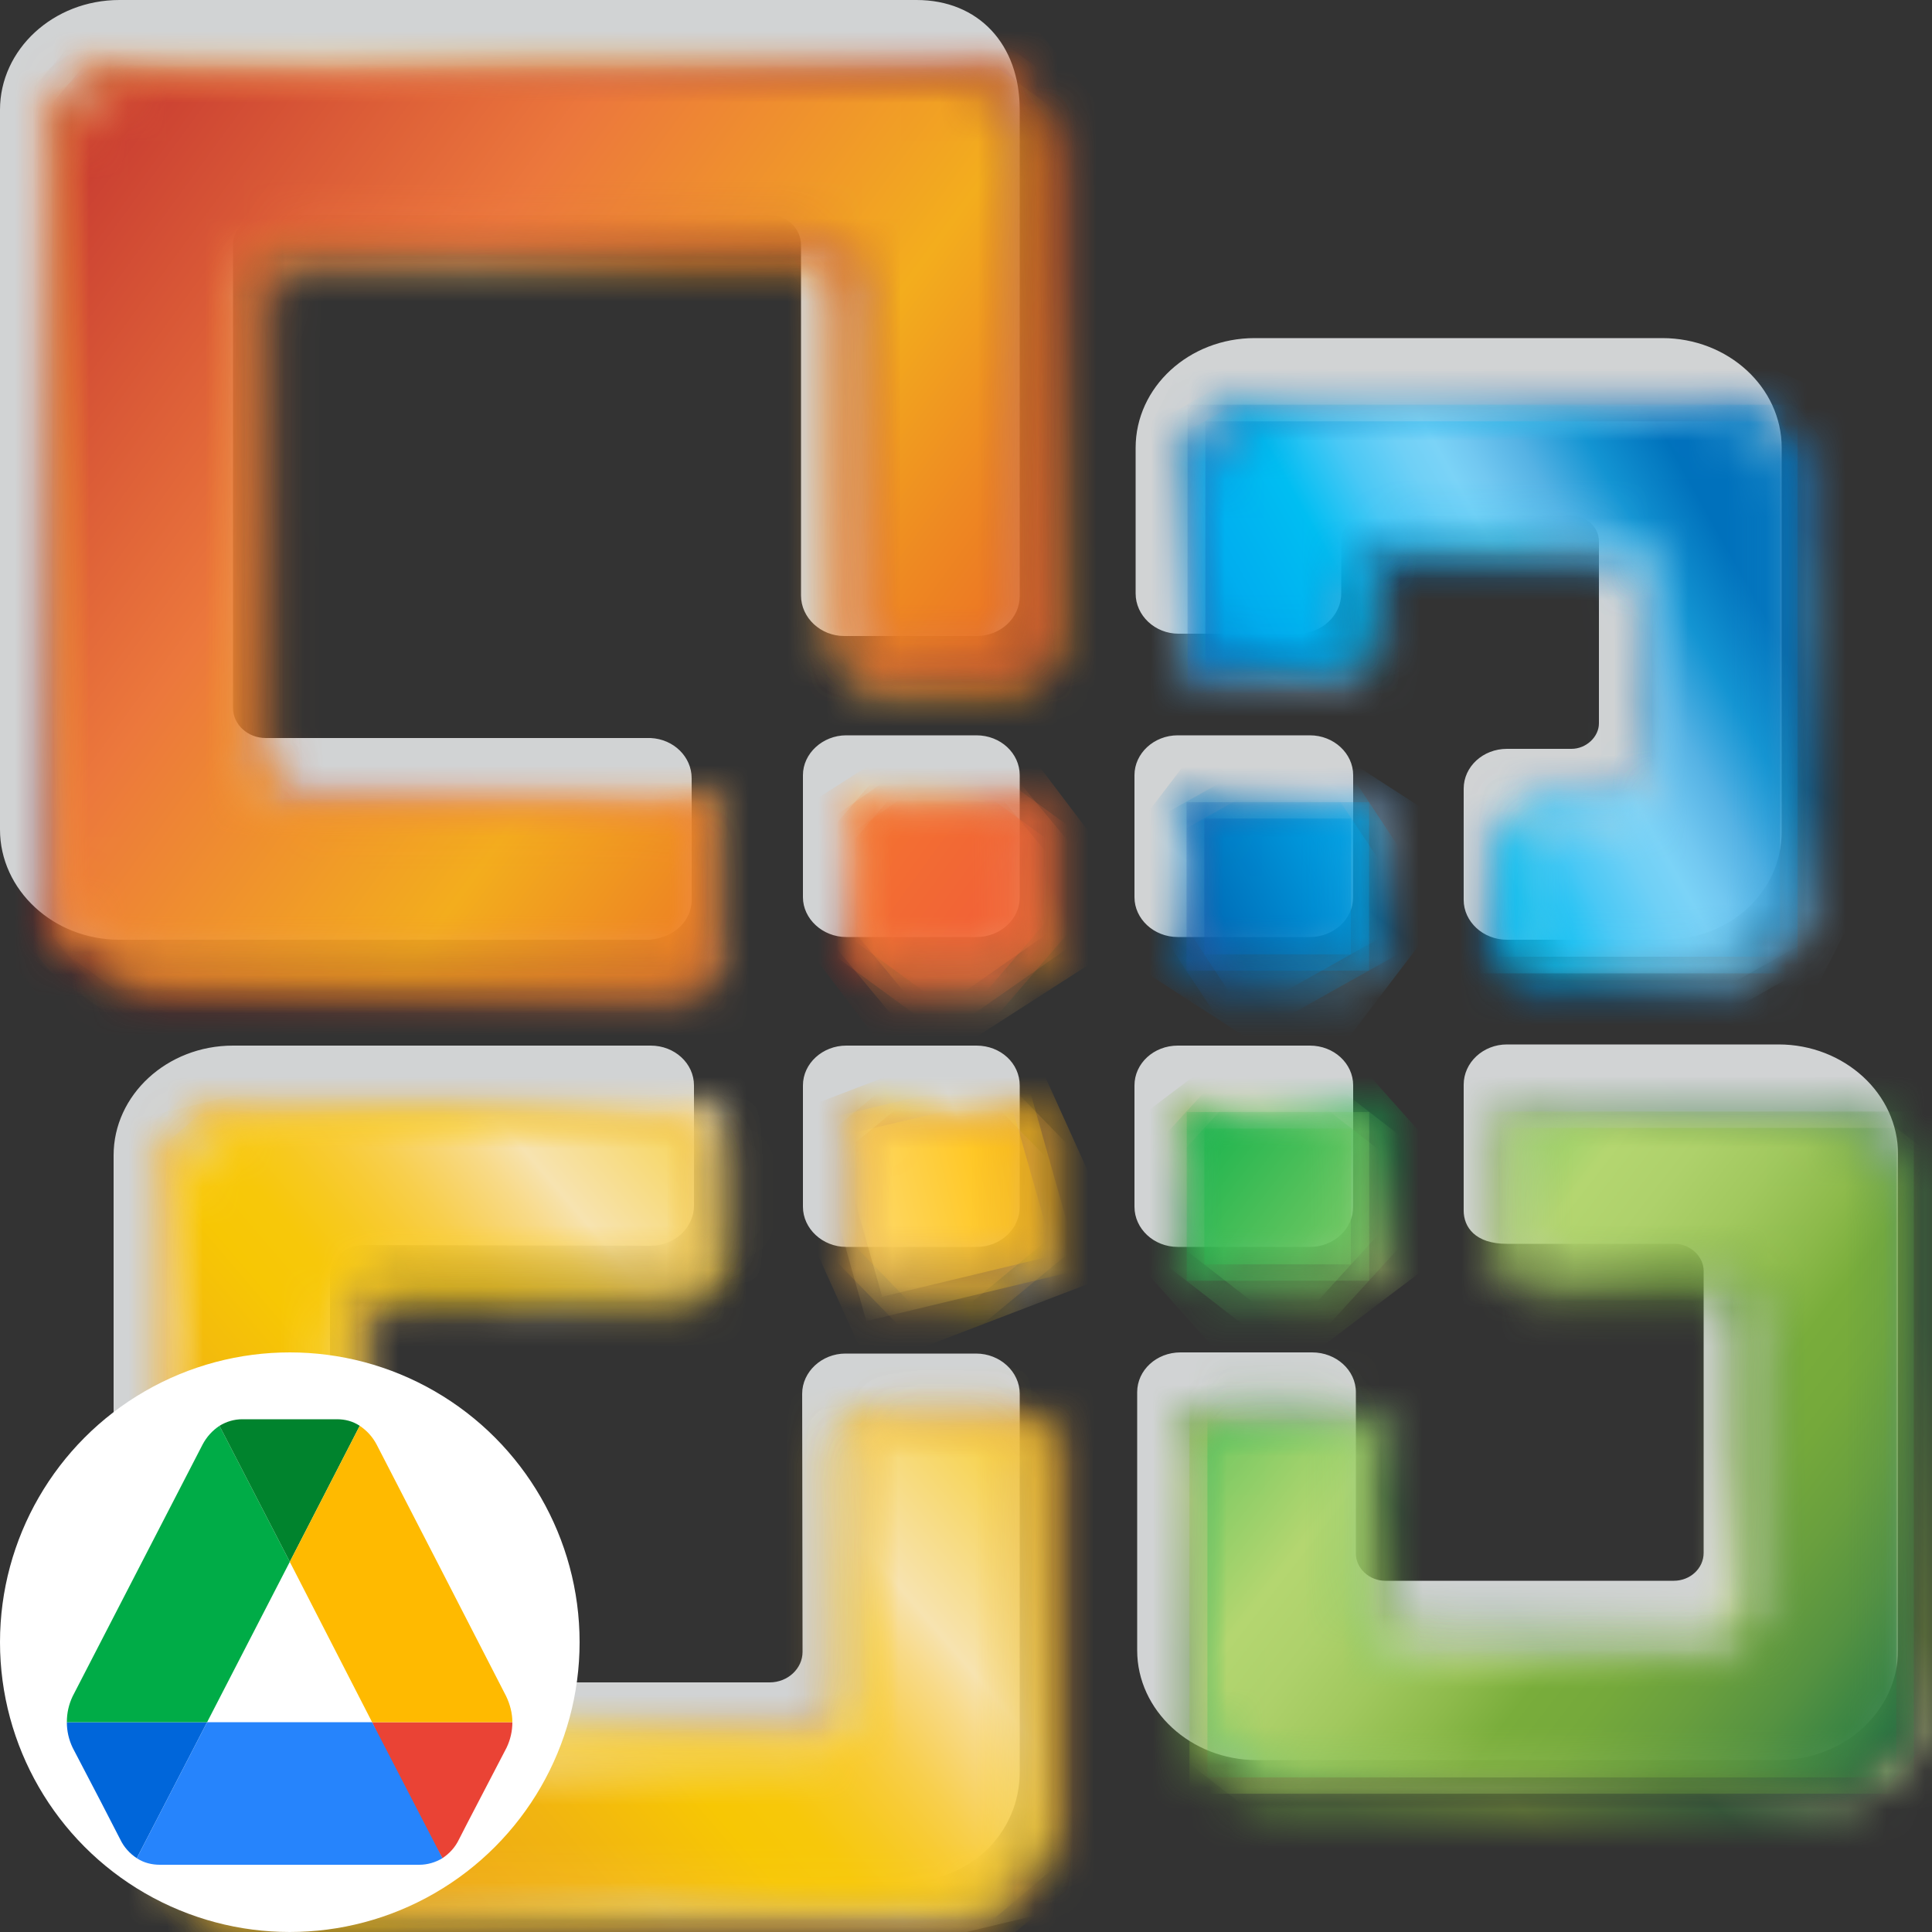 <svg width="50" height="50" viewBox="0 0 50 50" fill="none" xmlns="http://www.w3.org/2000/svg" xmlns:xlink="http://www.w3.org/1999/xlink">
	<rect x="0" y="0" width="50" height="50" fill="#333333" stroke="none"/>
	<desc>
			Created with Pixso.
	</desc>
	<defs>
		<linearGradient x1="7.875" y1="32.986" x2="22.99" y2="45.195" id="paint_linear_207_2221_0" gradientUnits="userSpaceOnUse">
			<stop stop-color="#FCAF17"/>
			<stop offset="0.297" stop-color="#FDEBB4"/>
			<stop offset="0.301" stop-color="#FDEAAF"/>
			<stop offset="0.336" stop-color="#FFE28D"/>
			<stop offset="0.372" stop-color="#FFDB6E"/>
			<stop offset="0.409" stop-color="#FFD650"/>
			<stop offset="0.449" stop-color="#FFD235"/>
			<stop offset="0.491" stop-color="#FFCF1E"/>
			<stop offset="0.538" stop-color="#FFCD0A"/>
			<stop offset="0.6" stop-color="#FFCD02"/>
			<stop offset="0.665" stop-color="#EDB81C"/>
			<stop offset="0.794" stop-color="#D89C2B"/>
			<stop offset="0.91" stop-color="#CC8C2F"/>
			<stop offset="1" stop-color="#C88731"/>
		</linearGradient>
		<linearGradient x1="26.809" y1="30.064" x2="22.157" y2="31.849" id="paint_linear_207_2228_0" gradientUnits="userSpaceOnUse">
			<stop stop-color="#ECA317"/>
			<stop offset="0.297" stop-color="#FDEBB4"/>
			<stop offset="0.301" stop-color="#FDEAAF"/>
			<stop offset="0.336" stop-color="#FFE28D"/>
			<stop offset="0.372" stop-color="#FFDB6E"/>
			<stop offset="0.409" stop-color="#FFD650"/>
			<stop offset="0.449" stop-color="#FFD235"/>
			<stop offset="0.491" stop-color="#FFCF1E"/>
			<stop offset="0.538" stop-color="#FFCD0A"/>
			<stop offset="0.6" stop-color="#FFCD02"/>
			<stop offset="0.627" stop-color="#F7C413"/>
			<stop offset="0.771" stop-color="#DCA531"/>
			<stop offset="0.9" stop-color="#CD9438"/>
			<stop offset="1" stop-color="#C88E3A"/>
		</linearGradient>
		<linearGradient x1="35.6" y1="29.051" x2="31.259" y2="32.336" id="paint_linear_207_2235_0" gradientUnits="userSpaceOnUse">
			<stop stop-color="#0DB14B"/>
			<stop offset="0.005" stop-color="#0DB14B"/>
			<stop offset="0.378" stop-color="#B4D670"/>
			<stop offset="0.446" stop-color="#AED16B"/>
			<stop offset="0.518" stop-color="#A1C85E"/>
			<stop offset="0.592" stop-color="#8DBA4B"/>
			<stop offset="0.649" stop-color="#79AD3B"/>
			<stop offset="0.728" stop-color="#76A93C"/>
			<stop offset="0.818" stop-color="#6BA03F"/>
			<stop offset="0.912" stop-color="#599344"/>
			<stop offset="1" stop-color="#3F8348"/>
		</linearGradient>
		<linearGradient x1="33.016" y1="45.207" x2="46.344" y2="31.004" id="paint_linear_207_2242_0" gradientUnits="userSpaceOnUse">
			<stop stop-color="#63923F"/>
			<stop offset="0.163" stop-color="#89B33C"/>
			<stop offset="0.342" stop-color="#3A8040"/>
			<stop offset="0.554" stop-color="#D3DF9E"/>
			<stop offset="0.574" stop-color="#CDDA97"/>
			<stop offset="0.608" stop-color="#BBCC82"/>
			<stop offset="0.653" stop-color="#9EB861"/>
			<stop offset="0.698" stop-color="#7EA441"/>
			<stop offset="1" stop-color="#417F43"/>
		</linearGradient>
		<linearGradient x1="31.404" y1="25.124" x2="35.431" y2="19.846" id="paint_linear_207_2249_0" gradientUnits="userSpaceOnUse">
			<stop stop-color="#0068AD"/>
			<stop offset="0.277" stop-color="#61B6E6"/>
			<stop offset="0.554" stop-color="#0068AD"/>
			<stop offset="0.852" stop-color="#84B8E3"/>
			<stop offset="0.887" stop-color="#81B5E2"/>
			<stop offset="0.918" stop-color="#77ADDE"/>
			<stop offset="0.948" stop-color="#67A1D7"/>
			<stop offset="0.977" stop-color="#4E91CD"/>
			<stop offset="1" stop-color="#2F81C4"/>
		</linearGradient>
		<linearGradient x1="35.911" y1="23.157" x2="41.957" y2="11.305" id="paint_linear_207_2256_0" gradientUnits="userSpaceOnUse">
			<stop stop-color="#0068AD"/>
			<stop offset="0.277" stop-color="#8BBBE0"/>
			<stop offset="0.554" stop-color="#0068AD"/>
			<stop offset="0.852" stop-color="#3C97CF"/>
			<stop offset="0.899" stop-color="#3A95CE"/>
			<stop offset="0.942" stop-color="#368EC9"/>
			<stop offset="0.981" stop-color="#3184C2"/>
			<stop offset="1" stop-color="#2E7DBD"/>
		</linearGradient>
		<linearGradient x1="21.304" y1="24.976" x2="26.421" y2="21.692" id="paint_linear_207_2263_0" gradientUnits="userSpaceOnUse">
			<stop stop-color="#8C2220"/>
			<stop offset="0.307" stop-color="#F4793B"/>
			<stop offset="0.574" stop-color="#FEC267"/>
			<stop offset="0.733" stop-color="#F7931E"/>
			<stop offset="0.791" stop-color="#F4901F"/>
			<stop offset="0.86" stop-color="#EE8523"/>
			<stop offset="0.934" stop-color="#E57427"/>
			<stop offset="1" stop-color="#DC5E2A"/>
		</linearGradient>
		<linearGradient x1="36.706" y1="14.34" x2="7.157" y2="35.071" id="paint_linear_207_2270_0" gradientUnits="userSpaceOnUse">
			<stop stop-color="#8C2220"/>
			<stop offset="0.4" stop-color="#F4793B"/>
			<stop offset="0.725" stop-color="#F7931E"/>
			<stop offset="0.799" stop-color="#F79120"/>
			<stop offset="0.887" stop-color="#F68629"/>
			<stop offset="0.981" stop-color="#F47634"/>
			<stop offset="1" stop-color="#F37237"/>
		</linearGradient>
		<linearGradient x1="-2.263" y1="3.468" x2="25.287" y2="23.584" id="paint_linear_207_2276_0" gradientUnits="userSpaceOnUse">
			<stop stop-color="#8C2220"/>
			<stop offset="0.4" stop-color="#F4793B"/>
			<stop offset="0.673" stop-color="#F7931E"/>
			<stop offset="0.686" stop-color="#F7921E"/>
			<stop offset="0.895" stop-color="#F37231"/>
			<stop offset="1" stop-color="#F26336"/>
		</linearGradient>
		<linearGradient x1="30.235" y1="22.935" x2="46.985" y2="22.935" id="paint_linear_207_2283_0" gradientUnits="userSpaceOnUse">
			<stop stop-color="#2E499E"/>
			<stop offset="0.155" stop-color="#0071BB"/>
			<stop offset="0.4" stop-color="#00AEEF"/>
			<stop offset="0.425" stop-color="#00B1F0"/>
			<stop offset="0.525" stop-color="#00BEF2"/>
			<stop offset="0.612" stop-color="#4AC8F5"/>
			<stop offset="0.682" stop-color="#6FD0F6"/>
			<stop offset="0.725" stop-color="#7BD3F7"/>
			<stop offset="0.762" stop-color="#72C8F1"/>
			<stop offset="0.825" stop-color="#55B2E4"/>
			<stop offset="0.906" stop-color="#1394D2"/>
			<stop offset="1" stop-color="#0071BC"/>
		</linearGradient>
		<linearGradient x1="29.034" y1="25.198" x2="45.755" y2="15.83" id="paint_linear_207_2289_0" gradientUnits="userSpaceOnUse">
			<stop stop-color="#2E499E"/>
			<stop offset="0.155" stop-color="#0071BB"/>
			<stop offset="0.4" stop-color="#00AEEF"/>
			<stop offset="0.425" stop-color="#00B1F0"/>
			<stop offset="0.525" stop-color="#00BEF2"/>
			<stop offset="0.612" stop-color="#4AC8F5"/>
			<stop offset="0.682" stop-color="#6FD0F6"/>
			<stop offset="0.725" stop-color="#7BD3F7"/>
			<stop offset="0.762" stop-color="#72C8F1"/>
			<stop offset="0.825" stop-color="#55B2E4"/>
			<stop offset="0.906" stop-color="#1394D2"/>
			<stop offset="1" stop-color="#0071BC"/>
		</linearGradient>
		<linearGradient x1="30.241" y1="17.843" x2="46.989" y2="17.843" id="paint_linear_207_2296_0" gradientUnits="userSpaceOnUse">
			<stop stop-color="#2E499E"/>
			<stop offset="0.155" stop-color="#0071BB"/>
			<stop offset="0.4" stop-color="#00AEEF"/>
			<stop offset="0.425" stop-color="#00B1F0"/>
			<stop offset="0.525" stop-color="#00BEF2"/>
			<stop offset="0.612" stop-color="#4AC8F5"/>
			<stop offset="0.682" stop-color="#6FD0F6"/>
			<stop offset="0.725" stop-color="#7BD3F7"/>
			<stop offset="0.762" stop-color="#72C8F1"/>
			<stop offset="0.825" stop-color="#55B2E4"/>
			<stop offset="0.906" stop-color="#1394D2"/>
			<stop offset="1" stop-color="#0071BC"/>
		</linearGradient>
		<linearGradient x1="28.062" y1="23.74" x2="44.813" y2="14.355" id="paint_linear_207_2302_0" gradientUnits="userSpaceOnUse">
			<stop stop-color="#2E499E"/>
			<stop offset="0.155" stop-color="#0071BB"/>
			<stop offset="0.4" stop-color="#00AEEF"/>
			<stop offset="0.425" stop-color="#00B1F0"/>
			<stop offset="0.525" stop-color="#00BEF2"/>
			<stop offset="0.612" stop-color="#4AC8F5"/>
			<stop offset="0.682" stop-color="#6FD0F6"/>
			<stop offset="0.725" stop-color="#7BD3F7"/>
			<stop offset="0.762" stop-color="#72C8F1"/>
			<stop offset="0.825" stop-color="#55B2E4"/>
			<stop offset="0.906" stop-color="#1394D2"/>
			<stop offset="1" stop-color="#0071BC"/>
		</linearGradient>
		<linearGradient x1="30.236" y1="30.967" x2="49.958" y2="30.967" id="paint_linear_207_2309_0" gradientUnits="userSpaceOnUse">
			<stop stop-color="#0DB14B"/>
			<stop offset="0.005" stop-color="#0DB14B"/>
			<stop offset="0.378" stop-color="#B4D670"/>
			<stop offset="0.446" stop-color="#AED16B"/>
			<stop offset="0.518" stop-color="#A1C85E"/>
			<stop offset="0.592" stop-color="#8DBA4B"/>
			<stop offset="0.649" stop-color="#79AD3B"/>
			<stop offset="0.713" stop-color="#75A93B"/>
			<stop offset="0.785" stop-color="#699F3E"/>
			<stop offset="0.861" stop-color="#559241"/>
			<stop offset="0.94" stop-color="#348144"/>
			<stop offset="1" stop-color="#007345"/>
		</linearGradient>
		<linearGradient x1="30.214" y1="28.695" x2="50.547" y2="44.444" id="paint_linear_207_2315_0" gradientUnits="userSpaceOnUse">
			<stop stop-color="#0DB14B"/>
			<stop offset="0.005" stop-color="#0DB14B"/>
			<stop offset="0.378" stop-color="#B4D670"/>
			<stop offset="0.446" stop-color="#AED16B"/>
			<stop offset="0.518" stop-color="#A1C85E"/>
			<stop offset="0.592" stop-color="#8DBA4B"/>
			<stop offset="0.649" stop-color="#79AD3B"/>
			<stop offset="0.713" stop-color="#75A93B"/>
			<stop offset="0.785" stop-color="#699F3E"/>
			<stop offset="0.861" stop-color="#559241"/>
			<stop offset="0.94" stop-color="#348144"/>
			<stop offset="1" stop-color="#007345"/>
		</linearGradient>
		<linearGradient x1="30.237" y1="37.583" x2="50.009" y2="37.583" id="paint_linear_207_2322_0" gradientUnits="userSpaceOnUse">
			<stop stop-color="#84B93A"/>
			<stop offset="0.378" stop-color="#B4D670"/>
			<stop offset="0.446" stop-color="#AED16B"/>
			<stop offset="0.518" stop-color="#A1C85E"/>
			<stop offset="0.592" stop-color="#8DBA4B"/>
			<stop offset="0.649" stop-color="#79AD3B"/>
			<stop offset="0.73" stop-color="#76A93C"/>
			<stop offset="0.822" stop-color="#6BA140"/>
			<stop offset="0.918" stop-color="#579445"/>
			<stop offset="1" stop-color="#3E8749"/>
		</linearGradient>
		<linearGradient x1="4.822" y1="48.028" x2="27.203" y2="29.547" id="paint_linear_207_2329_0" gradientUnits="userSpaceOnUse">
			<stop stop-color="#FDB913"/>
			<stop offset="0.297" stop-color="#FDEBB4"/>
			<stop offset="0.301" stop-color="#FDEAAF"/>
			<stop offset="0.336" stop-color="#FFE28D"/>
			<stop offset="0.372" stop-color="#FFDB6E"/>
			<stop offset="0.409" stop-color="#FFD650"/>
			<stop offset="0.449" stop-color="#FFD235"/>
			<stop offset="0.491" stop-color="#FFCF1E"/>
			<stop offset="0.538" stop-color="#FFCD0A"/>
			<stop offset="0.6" stop-color="#FFCD02"/>
			<stop offset="0.627" stop-color="#FDC813"/>
			<stop offset="0.771" stop-color="#ECB034"/>
			<stop offset="0.9" stop-color="#E5A43F"/>
			<stop offset="1" stop-color="#E29E42"/>
		</linearGradient>
		<linearGradient x1="28.095" y1="36.147" x2="2.637" y2="42.258" id="paint_linear_207_2335_0" gradientUnits="userSpaceOnUse">
			<stop stop-color="#FFC20E"/>
			<stop offset="0.297" stop-color="#FDEBB4"/>
			<stop offset="0.301" stop-color="#FDEAAF"/>
			<stop offset="0.336" stop-color="#FFE28D"/>
			<stop offset="0.372" stop-color="#FFDB6E"/>
			<stop offset="0.409" stop-color="#FFD650"/>
			<stop offset="0.449" stop-color="#FFD235"/>
			<stop offset="0.491" stop-color="#FFCF1E"/>
			<stop offset="0.538" stop-color="#FFCD0A"/>
			<stop offset="0.6" stop-color="#FFCD02"/>
			<stop offset="0.74" stop-color="#EFB92B"/>
			<stop offset="0.886" stop-color="#E4AB39"/>
			<stop offset="1" stop-color="#E0A63D"/>
		</linearGradient>
		<linearGradient x1="4.376" y1="47.591" x2="26.753" y2="29.114" id="paint_linear_207_2342_0" gradientUnits="userSpaceOnUse">
			<stop stop-color="#FDB913"/>
			<stop offset="0.297" stop-color="#FDEBB4"/>
			<stop offset="0.301" stop-color="#FDEAAF"/>
			<stop offset="0.336" stop-color="#FFE28D"/>
			<stop offset="0.372" stop-color="#FFDB6E"/>
			<stop offset="0.409" stop-color="#FFD650"/>
			<stop offset="0.449" stop-color="#FFD235"/>
			<stop offset="0.491" stop-color="#FFCF1E"/>
			<stop offset="0.538" stop-color="#FFCD0A"/>
			<stop offset="0.6" stop-color="#FFCD02"/>
			<stop offset="0.627" stop-color="#FDC813"/>
			<stop offset="0.771" stop-color="#ECB034"/>
			<stop offset="0.9" stop-color="#E5A43F"/>
			<stop offset="1" stop-color="#E29E42"/>
		</linearGradient>
		<linearGradient x1="26.483" y1="30.475" x2="1.029" y2="36.586" id="paint_linear_207_2348_0" gradientUnits="userSpaceOnUse">
			<stop stop-color="#FFC20E"/>
			<stop offset="0.297" stop-color="#FDEBB4"/>
			<stop offset="0.301" stop-color="#FDEAAF"/>
			<stop offset="0.336" stop-color="#FFE28D"/>
			<stop offset="0.372" stop-color="#FFDB6E"/>
			<stop offset="0.409" stop-color="#FFD650"/>
			<stop offset="0.449" stop-color="#FFD235"/>
			<stop offset="0.491" stop-color="#FFCF1E"/>
			<stop offset="0.538" stop-color="#FFCD0A"/>
			<stop offset="0.6" stop-color="#FFCD02"/>
			<stop offset="0.74" stop-color="#EFB92B"/>
			<stop offset="0.886" stop-color="#E4AB39"/>
			<stop offset="1" stop-color="#E0A63D"/>
		</linearGradient>
		<linearGradient x1="4.349" y1="47.57" x2="26.734" y2="29.086" id="paint_linear_207_2355_0" gradientUnits="userSpaceOnUse">
			<stop stop-color="#FDB913"/>
			<stop offset="0.297" stop-color="#FDEBB4"/>
			<stop offset="0.301" stop-color="#FDEAAF"/>
			<stop offset="0.336" stop-color="#FFE28D"/>
			<stop offset="0.372" stop-color="#FFDB6E"/>
			<stop offset="0.409" stop-color="#FFD650"/>
			<stop offset="0.449" stop-color="#FFD235"/>
			<stop offset="0.491" stop-color="#FFCF1E"/>
			<stop offset="0.538" stop-color="#FFCD0A"/>
			<stop offset="0.6" stop-color="#FFCD02"/>
			<stop offset="0.627" stop-color="#FDC813"/>
			<stop offset="0.771" stop-color="#ECB034"/>
			<stop offset="0.9" stop-color="#E5A43F"/>
			<stop offset="1" stop-color="#E29E42"/>
		</linearGradient>
		<linearGradient x1="26.486" y1="30.478" x2="1.024" y2="36.591" id="paint_linear_207_2361_0" gradientUnits="userSpaceOnUse">
			<stop stop-color="#FFC20E"/>
			<stop offset="0.297" stop-color="#FDEBB4"/>
			<stop offset="0.301" stop-color="#FDEAAF"/>
			<stop offset="0.336" stop-color="#FFE28D"/>
			<stop offset="0.372" stop-color="#FFDB6E"/>
			<stop offset="0.409" stop-color="#FFD650"/>
			<stop offset="0.449" stop-color="#FFD235"/>
			<stop offset="0.491" stop-color="#FFCF1E"/>
			<stop offset="0.538" stop-color="#FFCD0A"/>
			<stop offset="0.6" stop-color="#FFCD02"/>
			<stop offset="0.74" stop-color="#EFB92B"/>
			<stop offset="0.886" stop-color="#E4AB39"/>
			<stop offset="1" stop-color="#E0A63D"/>
		</linearGradient>
		<linearGradient x1="4.824" y1="48.025" x2="27.205" y2="29.544" id="paint_linear_207_2368_0" gradientUnits="userSpaceOnUse">
			<stop stop-color="#FDB913"/>
			<stop offset="0.297" stop-color="#FDEBB4"/>
			<stop offset="0.301" stop-color="#FDEAAF"/>
			<stop offset="0.336" stop-color="#FFE28D"/>
			<stop offset="0.372" stop-color="#FFDB6E"/>
			<stop offset="0.409" stop-color="#FFD650"/>
			<stop offset="0.449" stop-color="#FFD235"/>
			<stop offset="0.491" stop-color="#FFCF1E"/>
			<stop offset="0.538" stop-color="#FFCD0A"/>
			<stop offset="0.6" stop-color="#FFCD02"/>
			<stop offset="0.627" stop-color="#FDC813"/>
			<stop offset="0.771" stop-color="#ECB034"/>
			<stop offset="0.9" stop-color="#E5A43F"/>
			<stop offset="1" stop-color="#E29E42"/>
		</linearGradient>
		<linearGradient x1="24.524" y1="31.444" x2="6.081" y2="47.289" id="paint_linear_207_2374_0" gradientUnits="userSpaceOnUse">
			<stop stop-color="#F7C704"/>
			<stop offset="0.297" stop-color="#F7E3B0"/>
			<stop offset="0.304" stop-color="#F7E1A8"/>
			<stop offset="0.338" stop-color="#F8DA88"/>
			<stop offset="0.374" stop-color="#F8D46B"/>
			<stop offset="0.411" stop-color="#F8CF4D"/>
			<stop offset="0.45" stop-color="#F8CB34"/>
			<stop offset="0.492" stop-color="#F7C91E"/>
			<stop offset="0.539" stop-color="#F7C80A"/>
			<stop offset="0.6" stop-color="#F7C704"/>
			<stop offset="0.748" stop-color="#F1B411"/>
			<stop offset="0.89" stop-color="#EEA815"/>
			<stop offset="1" stop-color="#ECA317"/>
		</linearGradient>
		<linearGradient x1="1.614" y1="22.069" x2="26.256" y2="5.082" id="paint_linear_207_2381_0" gradientUnits="userSpaceOnUse">
			<stop stop-color="#8C2220"/>
			<stop offset="0.307" stop-color="#F4793B"/>
			<stop offset="0.574" stop-color="#FEC267"/>
			<stop offset="0.733" stop-color="#F7931E"/>
			<stop offset="0.791" stop-color="#F4901F"/>
			<stop offset="0.86" stop-color="#EE8523"/>
			<stop offset="0.934" stop-color="#E57427"/>
			<stop offset="1" stop-color="#DC5E2A"/>
		</linearGradient>
		<linearGradient x1="27.969" y1="3.708" x2="-1.667" y2="24.5" id="paint_linear_207_2388_0" gradientUnits="userSpaceOnUse">
			<stop stop-color="#8C2220"/>
			<stop offset="0.4" stop-color="#F4793B"/>
			<stop offset="0.725" stop-color="#F7931E"/>
			<stop offset="0.799" stop-color="#F79120"/>
			<stop offset="0.887" stop-color="#F68629"/>
			<stop offset="0.981" stop-color="#F47634"/>
			<stop offset="1" stop-color="#F37237"/>
		</linearGradient>
		<linearGradient x1="-1.253" y1="2.297" x2="26.286" y2="22.404" id="paint_linear_207_2394_0" gradientUnits="userSpaceOnUse">
			<stop stop-color="#8C2220"/>
			<stop offset="0.4" stop-color="#E3743A"/>
			<stop offset="0.673" stop-color="#E68C20"/>
			<stop offset="0.686" stop-color="#E68B20"/>
			<stop offset="0.895" stop-color="#E36D30"/>
			<stop offset="1" stop-color="#E15F35"/>
		</linearGradient>
		<linearGradient x1="27.961" y1="3.711" x2="-1.676" y2="24.505" id="paint_linear_207_2401_0" gradientUnits="userSpaceOnUse">
			<stop stop-color="#8C2220"/>
			<stop offset="0.4" stop-color="#F4793B"/>
			<stop offset="0.725" stop-color="#F7931E"/>
			<stop offset="0.799" stop-color="#F79120"/>
			<stop offset="0.887" stop-color="#F68629"/>
			<stop offset="0.981" stop-color="#F47634"/>
			<stop offset="1" stop-color="#F37237"/>
		</linearGradient>
		<linearGradient x1="-1.249" y1="2.262" x2="26.304" y2="22.379" id="paint_linear_207_2407_0" gradientUnits="userSpaceOnUse">
			<stop stop-color="#BC282E"/>
			<stop offset="0.4" stop-color="#EC783C"/>
			<stop offset="0.673" stop-color="#F3AD1D"/>
			<stop offset="0.804" stop-color="#EE8922"/>
			<stop offset="0.934" stop-color="#EB6924"/>
			<stop offset="1" stop-color="#E95A25"/>
		</linearGradient>
		<linearGradient x1="36.76" y1="14.318" x2="7.106" y2="35.122" id="paint_linear_207_2414_0" gradientUnits="userSpaceOnUse">
			<stop stop-color="#8C2220"/>
			<stop offset="0.4" stop-color="#F4793B"/>
			<stop offset="0.725" stop-color="#F7931E"/>
			<stop offset="0.799" stop-color="#F79120"/>
			<stop offset="0.887" stop-color="#F68629"/>
			<stop offset="0.981" stop-color="#F47634"/>
			<stop offset="1" stop-color="#F37237"/>
		</linearGradient>
		<linearGradient x1="-2.275" y1="3.428" x2="25.293" y2="23.556" id="paint_linear_207_2420_0" gradientUnits="userSpaceOnUse">
			<stop stop-color="#BC3333"/>
			<stop offset="0.4" stop-color="#F4793B"/>
			<stop offset="0.673" stop-color="#F7931E"/>
			<stop offset="0.686" stop-color="#F7921E"/>
			<stop offset="0.895" stop-color="#F37231"/>
			<stop offset="1" stop-color="#F26336"/>
		</linearGradient>
		<linearGradient x1="30.242" y1="17.834" x2="46.995" y2="17.834" id="paint_linear_207_2427_0" gradientUnits="userSpaceOnUse">
			<stop stop-color="#2E499E"/>
			<stop offset="0.155" stop-color="#0071BB"/>
			<stop offset="0.4" stop-color="#00AEEF"/>
			<stop offset="0.425" stop-color="#00B1F0"/>
			<stop offset="0.525" stop-color="#00BEF2"/>
			<stop offset="0.612" stop-color="#4AC8F5"/>
			<stop offset="0.682" stop-color="#6FD0F6"/>
			<stop offset="0.725" stop-color="#7BD3F7"/>
			<stop offset="0.762" stop-color="#72C8F1"/>
			<stop offset="0.825" stop-color="#55B2E4"/>
			<stop offset="0.906" stop-color="#1394D2"/>
			<stop offset="1" stop-color="#0071BC"/>
		</linearGradient>
		<linearGradient x1="28.055" y1="23.74" x2="44.805" y2="14.356" id="paint_linear_207_2433_0" gradientUnits="userSpaceOnUse">
			<stop stop-color="#2E499E"/>
			<stop offset="0.155" stop-color="#0071BB"/>
			<stop offset="0.4" stop-color="#00AEEF"/>
			<stop offset="0.425" stop-color="#00B1F0"/>
			<stop offset="0.525" stop-color="#00BEF2"/>
			<stop offset="0.612" stop-color="#4AC8F5"/>
			<stop offset="0.682" stop-color="#6FD0F6"/>
			<stop offset="0.725" stop-color="#7BD3F7"/>
			<stop offset="0.762" stop-color="#72C8F1"/>
			<stop offset="0.825" stop-color="#55B2E4"/>
			<stop offset="0.906" stop-color="#1394D2"/>
			<stop offset="1" stop-color="#0071BC"/>
		</linearGradient>
		<linearGradient x1="30.231" y1="22.94" x2="47.013" y2="22.94" id="paint_linear_207_2440_0" gradientUnits="userSpaceOnUse">
			<stop stop-color="#2E499E"/>
			<stop offset="0.155" stop-color="#0071BB"/>
			<stop offset="0.4" stop-color="#00AEEF"/>
			<stop offset="0.425" stop-color="#00B1F0"/>
			<stop offset="0.525" stop-color="#00BEF2"/>
			<stop offset="0.612" stop-color="#4AC8F5"/>
			<stop offset="0.682" stop-color="#6FD0F6"/>
			<stop offset="0.725" stop-color="#7BD3F7"/>
			<stop offset="0.762" stop-color="#72C8F1"/>
			<stop offset="0.825" stop-color="#55B2E4"/>
			<stop offset="0.906" stop-color="#1394D2"/>
			<stop offset="1" stop-color="#0071BC"/>
		</linearGradient>
		<linearGradient x1="29.026" y1="25.194" x2="45.773" y2="15.811" id="paint_linear_207_2446_0" gradientUnits="userSpaceOnUse">
			<stop stop-color="#2E499E"/>
			<stop offset="0.155" stop-color="#0071BB"/>
			<stop offset="0.4" stop-color="#00AEEF"/>
			<stop offset="0.425" stop-color="#00B1F0"/>
			<stop offset="0.525" stop-color="#00BEF2"/>
			<stop offset="0.612" stop-color="#4AC8F5"/>
			<stop offset="0.682" stop-color="#6FD0F6"/>
			<stop offset="0.725" stop-color="#7BD3F7"/>
			<stop offset="0.762" stop-color="#72C8F1"/>
			<stop offset="0.825" stop-color="#55B2E4"/>
			<stop offset="0.906" stop-color="#1394D2"/>
			<stop offset="1" stop-color="#0071BC"/>
		</linearGradient>
		<linearGradient x1="30.231" y1="37.581" x2="49.996" y2="37.581" id="paint_linear_207_2453_0" gradientUnits="userSpaceOnUse">
			<stop stop-color="#0DB14B"/>
			<stop offset="0.005" stop-color="#0DB14B"/>
			<stop offset="0.378" stop-color="#B4D670"/>
			<stop offset="0.446" stop-color="#AED16B"/>
			<stop offset="0.518" stop-color="#A1C85E"/>
			<stop offset="0.592" stop-color="#8DBA4B"/>
			<stop offset="0.649" stop-color="#79AD3B"/>
			<stop offset="0.713" stop-color="#75A93B"/>
			<stop offset="0.785" stop-color="#699F3E"/>
			<stop offset="0.861" stop-color="#559241"/>
			<stop offset="0.94" stop-color="#348144"/>
			<stop offset="1" stop-color="#007345"/>
		</linearGradient>
		<linearGradient x1="29.576" y1="29.396" x2="49.95" y2="45.176" id="paint_linear_207_2459_0" gradientUnits="userSpaceOnUse">
			<stop stop-color="#0DB14B"/>
			<stop offset="0.005" stop-color="#0DB14B"/>
			<stop offset="0.378" stop-color="#B4D670"/>
			<stop offset="0.446" stop-color="#AED16B"/>
			<stop offset="0.518" stop-color="#A1C85E"/>
			<stop offset="0.592" stop-color="#8DBA4B"/>
			<stop offset="0.649" stop-color="#79AD3B"/>
			<stop offset="0.713" stop-color="#75A93B"/>
			<stop offset="0.785" stop-color="#699F3E"/>
			<stop offset="0.861" stop-color="#559241"/>
			<stop offset="0.94" stop-color="#348144"/>
			<stop offset="1" stop-color="#007345"/>
		</linearGradient>
		<linearGradient x1="30.234" y1="30.966" x2="49.992" y2="30.966" id="paint_linear_207_2466_0" gradientUnits="userSpaceOnUse">
			<stop stop-color="#0DB14B"/>
			<stop offset="0.005" stop-color="#0DB14B"/>
			<stop offset="0.378" stop-color="#B4D670"/>
			<stop offset="0.446" stop-color="#AED16B"/>
			<stop offset="0.518" stop-color="#A1C85E"/>
			<stop offset="0.592" stop-color="#8DBA4B"/>
			<stop offset="0.649" stop-color="#79AD3B"/>
			<stop offset="0.713" stop-color="#75A93B"/>
			<stop offset="0.785" stop-color="#699F3E"/>
			<stop offset="0.861" stop-color="#559241"/>
			<stop offset="0.94" stop-color="#348144"/>
			<stop offset="1" stop-color="#007345"/>
		</linearGradient>
		<linearGradient x1="30.177" y1="28.714" x2="50.541" y2="44.486" id="paint_linear_207_2472_0" gradientUnits="userSpaceOnUse">
			<stop stop-color="#0DB14B"/>
			<stop offset="0.005" stop-color="#0DB14B"/>
			<stop offset="0.378" stop-color="#B4D670"/>
			<stop offset="0.446" stop-color="#AED16B"/>
			<stop offset="0.518" stop-color="#A1C85E"/>
			<stop offset="0.592" stop-color="#8DBA4B"/>
			<stop offset="0.649" stop-color="#79AD3B"/>
			<stop offset="0.713" stop-color="#75A93B"/>
			<stop offset="0.785" stop-color="#699F3E"/>
			<stop offset="0.861" stop-color="#559241"/>
			<stop offset="0.94" stop-color="#348144"/>
			<stop offset="1" stop-color="#007345"/>
		</linearGradient>
	</defs>
	<path id="path" d="M25.26 35.03L21.88 35.03C21.27 35.03 20.76 35.5 20.76 36.07L20.77 42.75C20.77 43.18 20.39 43.54 19.92 43.54L9.4 43.54C8.93 43.54 8.54 43.18 8.54 42.75L8.54 33C8.55 32.58 8.93 32.22 9.4 32.22C9.4 32.22 16.84 32.24 16.84 32.24C17.46 32.24 17.96 31.77 17.96 31.2L17.96 28.09C17.96 27.52 17.46 27.06 16.84 27.06L6.03 27.06C4.32 27.06 2.94 28.34 2.94 29.9L2.94 45.86C2.94 47.42 4.32 48.7 6.03 48.7L23.43 48.7C25.09 48.7 26.39 47.45 26.39 45.86L26.39 36.07C26.39 35.5 25.88 35.03 25.26 35.03ZM30.48 24.25L33.9 24.25C34.52 24.25 35.02 23.78 35.02 23.22L35.02 20.06C35.02 19.5 34.52 19.03 33.9 19.03L30.48 19.03C29.86 19.03 29.36 19.5 29.36 20.06L29.36 23.22C29.36 23.78 29.86 24.25 30.48 24.25ZM25.27 27.06L21.9 27.06C21.29 27.06 20.78 27.52 20.78 28.09L20.78 31.23C20.78 31.8 21.29 32.27 21.9 32.27L25.27 32.27C25.9 32.27 26.39 31.8 26.39 31.23L26.39 28.09C26.39 27.52 25.9 27.06 25.27 27.06ZM30.5 16.4L33.59 16.4C34.2 16.4 34.71 15.93 34.71 15.36L34.71 13.99C34.71 13.64 35.03 13.35 35.43 13.35L40.67 13.35C41.06 13.35 41.38 13.64 41.38 14.01L41.38 18.72C41.38 19.07 41.05 19.38 40.67 19.38L39 19.38C38.38 19.38 37.88 19.84 37.88 20.41L37.88 23.29C37.88 23.85 38.38 24.32 39 24.32L43.07 24.32C44.77 24.32 46.11 23.08 46.11 21.52L46.11 11.59C46.11 10.02 44.72 8.75 43.02 8.75L32.47 8.75C30.77 8.75 29.39 10.02 29.39 11.59L29.39 15.36C29.39 15.93 29.89 16.4 30.5 16.4ZM30.48 32.27L33.9 32.27C34.52 32.27 35.02 31.8 35.02 31.23L35.02 28.09C35.02 27.52 34.52 27.06 33.9 27.06L30.48 27.06C29.86 27.06 29.36 27.52 29.36 28.09L29.36 31.23C29.36 31.8 29.86 32.27 30.48 32.27ZM46.03 27.03L39 27.03C38.38 27.03 37.88 27.5 37.88 28.07L37.88 31.33C37.88 31.75 38.17 32.19 39 32.19L43.36 32.19C43.75 32.2 44.09 32.52 44.09 32.89L44.09 40.19C44.09 40.59 43.74 40.91 43.32 40.91L35.85 40.91C35.44 40.91 35.09 40.59 35.09 40.21L35.09 36.03C35.09 35.46 34.58 35 33.96 35L30.55 35C29.93 35 29.43 35.46 29.43 36.03L29.43 42.71C29.43 44.27 30.82 45.55 32.52 45.55L46.03 45.55C47.73 45.55 49.12 44.27 49.12 42.71L49.12 29.88C49.13 28.31 47.73 27.03 46.03 27.03ZM23.72 0L3.09 0C1.38 0 0 1.28 0 2.84L0 21.47C0 23.03 1.38 24.32 3.09 24.32L16.79 24.32C17.44 24.28 17.9 23.83 17.9 23.29L17.9 20.14C17.9 19.59 17.44 19.13 16.84 19.1L6.88 19.1C6.41 19.1 6.03 18.75 6.03 18.32L6.03 6.34C6.03 5.91 6.41 5.56 6.88 5.56L19.89 5.56C20.36 5.56 20.73 5.91 20.73 6.34L20.73 15.41C20.73 15.99 21.24 16.46 21.85 16.46L25.27 16.46C25.9 16.46 26.39 15.99 26.39 15.43L26.39 2.84C26.39 1.14 25.32 0 23.72 0ZM25.27 19.03L21.9 19.03C21.29 19.03 20.78 19.5 20.78 20.06L20.78 23.22C20.78 23.78 21.29 24.25 21.9 24.25L25.27 24.25C25.9 24.25 26.39 23.78 26.39 23.22L26.39 20.06C26.39 19.5 25.9 19.03 25.27 19.03Z" fill="#D1D3D4" fill-opacity="1" fill-rule="nonzero"/>
	<mask id="mask207_2218" mask-type="alpha" maskUnits="userSpaceOnUse" x="3.82" y="28.36" width="23.442" height="21.64">
		<path id="SVGID_1_" d="M26.14 36.33L22.76 36.33C22.14 36.33 21.64 36.79 21.64 37.36L21.65 44.05C21.65 44.48 21.26 44.83 20.8 44.83L10.28 44.83C9.81 44.83 9.42 44.48 9.42 44.05L9.42 34.3C9.43 33.87 9.81 33.52 10.28 33.52C10.29 33.52 17.72 33.54 17.72 33.54C18.34 33.54 18.83 33.07 18.83 32.5L18.83 29.38C18.83 28.81 18.34 28.35 17.72 28.35L6.91 28.35C5.2 28.35 3.81 29.63 3.81 31.2L3.81 47.15C3.81 48.72 5.2 50 6.91 50L24.31 50C25.97 50 27.26 48.75 27.26 47.15L27.26 37.36C27.26 36.79 26.76 36.33 26.14 36.33ZM26.8 47.15C26.8 48.48 25.75 49.57 24.31 49.57L6.91 49.57C5.46 49.57 4.28 48.48 4.28 47.15L4.27 31.2C4.27 29.87 5.46 28.78 6.91 28.78L17.72 28.78C18.07 28.78 18.37 29.05 18.37 29.38L18.37 32.5C18.37 32.83 18.07 33.11 17.72 33.11L10.28 33.1C9.55 33.1 8.97 33.64 8.96 34.3L8.96 44.05C8.96 44.71 9.55 45.26 10.28 45.26L20.8 45.26C21.52 45.26 22.11 44.71 22.11 44.05L22.1 37.36C22.1 37.03 22.4 36.75 22.76 36.75L26.14 36.75C26.51 36.75 26.8 37.03 26.8 37.36L26.8 47.15Z" fill="#000000" fill-opacity="1" fill-rule="nonzero"/>
	</mask>
	<g mask="url(#mask207_2218)">
		<path id="polygon" d="M14.01 17.65L38.9 37.76L17.07 60.7L-7.83 40.59L14.01 17.65Z" fill="url(#paint_linear_207_2221_0)" fill-opacity="1" fill-rule="nonzero"/>
	</g>
	<mask id="mask207_2225" mask-type="alpha" maskUnits="userSpaceOnUse" x="21.668" y="28.355" width="5.608" height="5.218">
		<path id="SVGID_4_" d="M26.15 28.35L22.78 28.35C22.16 28.35 21.66 28.81 21.66 29.38L21.66 32.53C21.66 33.1 22.16 33.57 22.78 33.57L26.15 33.57C26.77 33.57 27.27 33.1 27.27 32.53L27.27 29.38C27.27 28.81 26.77 28.35 26.15 28.35ZM26.81 32.53C26.81 32.86 26.51 33.14 26.15 33.14L22.78 33.14C22.42 33.14 22.13 32.86 22.13 32.53L22.13 29.38C22.13 29.05 22.42 28.77 22.78 28.77L26.15 28.77C26.51 28.77 26.81 29.05 26.81 29.38L26.81 32.53Z" fill="#000000" fill-opacity="1" fill-rule="nonzero"/>
	</mask>
	<g mask="url(#mask207_2225)">
		<path id="polygon" d="M29.28 32.8L22.49 35.4L19.65 29.12L26.44 26.52L29.28 32.8Z" fill="url(#paint_linear_207_2228_0)" fill-opacity="1" fill-rule="nonzero"/>
	</g>
	<mask id="mask207_2232" mask-type="alpha" maskUnits="userSpaceOnUse" x="30.239" y="28.355" width="5.665" height="5.218">
		<path id="SVGID_7_" d="M31.36 33.57L34.78 33.57C35.39 33.57 35.9 33.1 35.9 32.53L35.9 29.38C35.9 28.81 35.39 28.35 34.78 28.35L31.36 28.35C30.74 28.35 30.23 28.81 30.23 29.38L30.23 32.53C30.23 33.1 30.74 33.57 31.36 33.57ZM30.7 29.38C30.7 29.05 31 28.77 31.36 28.77L34.78 28.77C35.14 28.77 35.43 29.05 35.43 29.38L35.43 32.53C35.43 32.86 35.14 33.14 34.78 33.14L31.36 33.14C31 33.14 30.7 32.86 30.7 32.53L30.7 29.38Z" fill="#000000" fill-opacity="1" fill-rule="nonzero"/>
	</mask>
	<g mask="url(#mask207_2232)">
		<path id="polygon" d="M38.68 31.47L32.52 36.13L27.46 30.45L33.62 25.79L38.68 31.47Z" fill="url(#paint_linear_207_2235_0)" fill-opacity="1" fill-rule="nonzero"/>
	</g>
	<mask id="mask207_2239" mask-type="alpha" maskUnits="userSpaceOnUse" x="30.314" y="28.335" width="19.686" height="18.516">
		<path id="SVGID_10_" d="M46.91 28.33L39.88 28.33C39.26 28.33 38.76 28.79 38.76 29.36L38.76 32.62C38.76 33.04 39.05 33.48 39.88 33.48L44.24 33.48C44.63 33.5 44.96 33.81 44.96 34.19L44.96 41.49C44.96 41.89 44.61 42.2 44.19 42.2L36.73 42.2C36.31 42.2 35.97 41.89 35.96 41.5L35.96 37.33C35.96 36.76 35.46 36.3 34.84 36.3L31.43 36.3C30.81 36.3 30.31 36.76 30.31 37.33L30.31 44C30.31 45.57 31.7 46.85 33.4 46.85L46.91 46.85C48.62 46.85 50 45.57 50 44L50 31.18C50 29.61 48.62 28.33 46.91 28.33ZM49.54 44C49.54 45.33 48.35 46.42 46.91 46.42L33.4 46.42C31.96 46.42 30.78 45.33 30.78 44L30.78 37.33C30.78 37 31.07 36.72 31.43 36.72L34.84 36.72C35.2 36.72 35.5 37 35.5 37.33L35.5 41.51C35.5 42.13 36.06 42.63 36.73 42.63L44.19 42.63C44.87 42.63 45.42 42.12 45.42 41.49L45.42 34.19C45.42 33.58 44.89 33.07 44.24 33.06L39.88 33.06C39.52 33.06 39.22 32.96 39.22 32.62L39.22 29.36C39.22 29.03 39.52 28.76 39.88 28.76L46.91 28.76C48.35 28.76 49.54 29.84 49.54 31.18L49.54 44Z" fill="#000000" fill-opacity="1" fill-rule="nonzero"/>
	</mask>
	<g mask="url(#mask207_2239)">
		<path id="polygon" d="M20.36 38.93L38.73 19.36L59.94 36.25L41.58 55.82L20.36 38.93Z" fill="url(#paint_linear_207_2242_0)" fill-opacity="1" fill-rule="nonzero"/>
	</g>
	<mask id="mask207_2246" mask-type="alpha" maskUnits="userSpaceOnUse" x="30.239" y="20.335" width="5.665" height="5.214">
		<path id="SVGID_13_" d="M31.36 25.54L34.78 25.54C35.39 25.54 35.9 25.08 35.9 24.51L35.9 21.36C35.9 20.79 35.39 20.33 34.78 20.33L31.36 20.33C30.74 20.33 30.23 20.79 30.23 21.36L30.23 24.51C30.23 25.08 30.74 25.54 31.36 25.54ZM30.7 21.36C30.7 21.03 31 20.75 31.36 20.75L34.78 20.75C35.14 20.75 35.43 21.03 35.43 21.36L35.43 24.51C35.43 24.84 35.14 25.12 34.78 25.12L31.36 25.12C31 25.12 30.7 24.84 30.7 24.51L30.7 21.36Z" fill="#000000" fill-opacity="1" fill-rule="nonzero"/>
	</mask>
	<g mask="url(#mask207_2246)">
		<path id="polygon" d="M27.57 23.82L32.11 17.88L38.56 22.05L34.03 28L27.57 23.82Z" fill="url(#paint_linear_207_2249_0)" fill-opacity="1" fill-rule="nonzero"/>
	</g>
	<mask id="mask207_2253" mask-type="alpha" maskUnits="userSpaceOnUse" x="30.27" y="10.042" width="16.722" height="15.576">
		<path id="SVGID_16_" d="M31.39 17.69L34.46 17.69C35.09 17.69 35.58 17.23 35.58 16.66L35.58 15.29C35.59 14.93 35.91 14.64 36.3 14.64L41.54 14.64C41.94 14.64 42.26 14.94 42.26 15.31L42.26 20.01C42.26 20.37 41.94 20.67 41.54 20.67L39.88 20.67C39.26 20.67 38.76 21.14 38.76 21.7L38.76 24.58C38.76 25.15 39.26 25.61 39.88 25.61L43.95 25.61C45.66 25.61 46.99 24.38 46.99 22.81L46.99 12.89C46.99 11.32 45.6 10.04 43.89 10.04L33.35 10.04C31.64 10.04 30.27 11.32 30.27 12.89L30.27 16.66C30.27 17.23 30.76 17.69 31.39 17.69ZM30.73 13.04L30.73 12.89C30.73 11.56 31.91 10.47 33.35 10.47L43.89 10.47C45.35 10.47 46.52 11.56 46.52 12.89L46.52 22.81C46.52 24.13 45.39 25.18 43.95 25.18L39.88 25.18C39.52 25.18 39.22 24.91 39.22 24.58L39.22 21.7C39.22 21.37 39.52 21.1 39.88 21.1L41.54 21.1C42.19 21.1 42.73 20.61 42.73 20.01L42.73 15.31C42.73 14.71 42.19 14.22 41.54 14.22L36.3 14.22C35.65 14.22 35.13 14.7 35.12 15.29L35.12 16.66C35.12 17 34.83 17.26 34.46 17.26L31.39 17.26C31.02 17.26 30.73 17 30.73 16.66L30.73 13.04Z" fill="#000000" fill-opacity="1" fill-rule="nonzero"/>
	</mask>
	<g mask="url(#mask207_2253)">
		<path id="polygon" d="M23.76 22.8L33.29 4.11L53.5 12.85L43.96 31.54L23.76 22.8Z" fill="url(#paint_linear_207_2256_0)" fill-opacity="1" fill-rule="nonzero"/>
	</g>
	<mask id="mask207_2260" mask-type="alpha" maskUnits="userSpaceOnUse" x="21.668" y="20.335" width="5.608" height="5.214">
		<path id="SVGID_19_" d="M26.15 20.33L22.78 20.33C22.16 20.33 21.66 20.79 21.66 21.36L21.66 24.51C21.66 25.08 22.16 25.54 22.78 25.54L26.15 25.54C26.77 25.54 27.27 25.08 27.27 24.51L27.27 21.36C27.27 20.79 26.77 20.33 26.15 20.33ZM26.81 24.51C26.81 24.84 26.51 25.12 26.15 25.12L22.78 25.12C22.42 25.12 22.13 24.84 22.13 24.51L22.13 21.36C22.13 21.03 22.42 20.75 22.78 20.75L26.15 20.75C26.51 20.75 26.81 21.03 26.81 21.36L26.81 24.51Z" fill="#000000" fill-opacity="1" fill-rule="nonzero"/>
	</mask>
	<g mask="url(#mask207_2260)">
		<path id="polygon" d="M19.01 22.04L25.44 17.91L29.93 23.84L23.5 27.97L19.01 22.04Z" fill="url(#paint_linear_207_2263_0)" fill-opacity="1" fill-rule="nonzero"/>
	</g>
	<mask id="mask207_2267" mask-type="alpha" maskUnits="userSpaceOnUse" x="22.131" y="20.76" width="4.68" height="4.362">
		<path id="SVGID_22_" d="M26.15 20.75L22.78 20.75C22.42 20.75 22.13 21.03 22.13 21.36L22.13 24.51C22.13 24.84 22.42 25.12 22.78 25.12L26.15 25.12C26.51 25.12 26.81 24.84 26.81 24.51L26.81 21.36C26.81 21.03 26.51 20.75 26.15 20.75ZM26.35 24.51C26.35 24.61 26.26 24.69 26.15 24.69L22.78 24.69C22.68 24.69 22.59 24.61 22.59 24.51L22.59 21.36C22.59 21.26 22.68 21.18 22.78 21.18L26.15 21.18C26.26 21.18 26.35 21.26 26.35 21.36L26.35 24.51Z" fill="#000000" fill-opacity="1" fill-rule="nonzero"/>
	</mask>
	<g mask="url(#mask207_2267)">
		<path id="polygon" d="M29.09 23.52L23.84 27.19L19.84 22.36L25.09 18.68L29.09 23.52Z" fill="url(#paint_linear_207_2270_0)" fill-opacity="1" fill-rule="nonzero"/>
	</g>
	<mask id="mask207_2273" mask-type="alpha" maskUnits="userSpaceOnUse" x="22.131" y="20.76" width="4.68" height="4.362">
		<path id="SVGID_22_" d="M26.15 20.75L22.78 20.75C22.42 20.75 22.13 21.03 22.13 21.36L22.13 24.51C22.13 24.84 22.42 25.12 22.78 25.12L26.15 25.12C26.51 25.12 26.81 24.84 26.81 24.51L26.81 21.36C26.81 21.03 26.51 20.75 26.15 20.75ZM26.35 24.51C26.35 24.61 26.26 24.69 26.15 24.69L22.78 24.69C22.68 24.69 22.59 24.61 22.59 24.51L22.59 21.36C22.59 21.26 22.68 21.18 22.78 21.18L26.15 21.18C26.26 21.18 26.35 21.26 26.35 21.36L26.35 24.51Z" fill="#000000" fill-opacity="1" fill-rule="nonzero"/>
	</mask>
	<g mask="url(#mask207_2273)">
		<path id="polygon" d="M23.93 18.66L29.11 22.44L25 27.22L19.82 23.43L23.93 18.66Z" fill="url(#paint_linear_207_2276_0)" fill-opacity="1" fill-rule="nonzero"/>
	</g>
	<mask id="mask207_2280" mask-type="alpha" maskUnits="userSpaceOnUse" x="30.703" y="20.76" width="4.732" height="4.362">
		<path id="SVGID_26_" d="M31.36 25.12L34.78 25.12C35.14 25.12 35.43 24.84 35.43 24.51L35.43 21.36C35.43 21.03 35.14 20.75 34.78 20.75L31.36 20.75C31 20.75 30.7 21.03 30.7 21.36L30.7 24.51C30.7 24.84 31 25.12 31.36 25.12ZM31.16 21.36C31.16 21.26 31.25 21.18 31.36 21.18L34.78 21.18C34.88 21.18 34.97 21.26 34.97 21.36L34.97 24.51C34.97 24.61 34.88 24.69 34.78 24.69L31.36 24.69C31.25 24.69 31.16 24.61 31.16 24.51L31.16 21.36Z" fill="#000000" fill-opacity="1" fill-rule="nonzero"/>
	</mask>
	<g mask="url(#mask207_2280)">
		<rect id="rect" x="30.708" y="20.761" width="4.724" height="4.36" fill="url(#paint_linear_207_2283_0)" fill-opacity="1"/>
	</g>
	<mask id="mask207_2286" mask-type="alpha" maskUnits="userSpaceOnUse" x="30.703" y="20.76" width="4.732" height="4.362">
		<path id="SVGID_26_" d="M31.36 25.12L34.78 25.12C35.14 25.12 35.43 24.84 35.43 24.51L35.43 21.36C35.43 21.03 35.14 20.75 34.78 20.75L31.36 20.75C31 20.75 30.7 21.03 30.7 21.36L30.7 24.51C30.7 24.84 31 25.12 31.36 25.12ZM31.16 21.36C31.16 21.26 31.25 21.18 31.36 21.18L34.78 21.18C34.88 21.18 34.97 21.26 34.97 21.36L34.97 24.51C34.97 24.61 34.88 24.69 34.78 24.69L31.36 24.69C31.25 24.69 31.16 24.61 31.16 24.51L31.16 21.36Z" fill="#000000" fill-opacity="1" fill-rule="nonzero"/>
	</mask>
	<g mask="url(#mask207_2286)">
		<path id="polygon" d="M28.59 21.93L34.15 18.82L37.53 23.94L31.98 27.05L28.59 21.93Z" fill="url(#paint_linear_207_2289_0)" fill-opacity="1" fill-rule="nonzero"/>
	</g>
	<mask id="mask207_2293" mask-type="alpha" maskUnits="userSpaceOnUse" x="30.734" y="10.473" width="15.794" height="14.718">
		<path id="SVGID_30_" d="M31.39 17.26L34.46 17.26C34.83 17.26 35.12 17 35.12 16.66L35.12 15.29C35.13 14.7 35.65 14.22 36.3 14.22L41.54 14.22C42.19 14.22 42.73 14.71 42.73 15.31L42.73 20.01C42.73 20.61 42.19 21.1 41.54 21.1L39.88 21.1C39.52 21.1 39.22 21.38 39.22 21.7L39.22 24.58C39.22 24.92 39.52 25.19 39.88 25.19L43.95 25.19C45.39 25.19 46.52 24.13 46.52 22.81L46.52 12.89C46.52 11.56 45.35 10.47 43.89 10.47L33.35 10.47C31.91 10.47 30.73 11.56 30.73 12.89L30.73 16.66C30.73 17 31.02 17.26 31.39 17.26ZM31.19 12.89C31.19 11.79 32.16 10.9 33.35 10.9L43.89 10.9C45.09 10.9 46.06 11.79 46.06 12.89L46.06 22.81C46.06 23.89 45.13 24.76 43.95 24.76L39.88 24.76C39.77 24.76 39.68 24.68 39.68 24.58L39.68 21.7C39.68 21.62 39.77 21.53 39.88 21.53L41.54 21.53C42.45 21.53 43.19 20.85 43.19 20.01L43.19 15.31C43.19 14.47 42.45 13.79 41.54 13.79L36.3 13.79C35.41 13.79 34.67 14.46 34.66 15.29L34.66 16.66C34.66 16.75 34.57 16.83 34.46 16.83L31.39 16.83C31.28 16.83 31.19 16.75 31.19 16.66L31.19 12.89Z" fill="#000000" fill-opacity="1" fill-rule="nonzero"/>
	</mask>
	<g mask="url(#mask207_2293)">
		<rect id="rect" x="30.734" y="10.473" width="15.789" height="14.717" fill="url(#paint_linear_207_2296_0)" fill-opacity="1"/>
	</g>
	<mask id="mask207_2299" mask-type="alpha" maskUnits="userSpaceOnUse" x="30.734" y="10.473" width="15.794" height="14.718">
		<path id="SVGID_30_" d="M31.39 17.26L34.46 17.26C34.83 17.26 35.12 17 35.12 16.66L35.12 15.29C35.13 14.7 35.65 14.22 36.3 14.22L41.54 14.22C42.19 14.22 42.73 14.71 42.73 15.31L42.73 20.01C42.73 20.61 42.19 21.1 41.54 21.1L39.88 21.1C39.52 21.1 39.22 21.38 39.22 21.7L39.22 24.58C39.22 24.92 39.52 25.19 39.88 25.19L43.95 25.19C45.39 25.19 46.52 24.13 46.52 22.81L46.52 12.89C46.52 11.56 45.35 10.47 43.89 10.47L33.35 10.47C31.91 10.47 30.73 11.56 30.73 12.89L30.73 16.66C30.73 17 31.02 17.26 31.39 17.26ZM31.19 12.89C31.19 11.79 32.16 10.9 33.35 10.9L43.89 10.9C45.09 10.9 46.06 11.79 46.06 12.89L46.06 22.81C46.06 23.89 45.13 24.76 43.95 24.76L39.88 24.76C39.77 24.76 39.68 24.68 39.68 24.58L39.68 21.7C39.68 21.62 39.77 21.53 39.88 21.53L41.54 21.53C42.45 21.53 43.19 20.85 43.19 20.01L43.19 15.31C43.19 14.47 42.45 13.79 41.54 13.79L36.3 13.79C35.41 13.79 34.67 14.46 34.66 15.29L34.66 16.66C34.66 16.75 34.57 16.83 34.46 16.83L31.39 16.83C31.28 16.83 31.19 16.75 31.19 16.66L31.19 12.89Z" fill="#000000" fill-opacity="1" fill-rule="nonzero"/>
	</mask>
	<g mask="url(#mask207_2299)">
		<path id="polygon" d="M23.63 14.44L42.26 4.01L53.62 21.21L34.99 31.64L23.63 14.44Z" fill="url(#paint_linear_207_2302_0)" fill-opacity="1" fill-rule="nonzero"/>
	</g>
	<mask id="mask207_2306" mask-type="alpha" maskUnits="userSpaceOnUse" x="30.703" y="28.779" width="4.732" height="4.367">
		<path id="SVGID_34_" d="M31.36 33.14L34.78 33.14C35.14 33.14 35.43 32.86 35.43 32.53L35.43 29.38C35.43 29.05 35.14 28.77 34.78 28.77L31.36 28.77C31 28.77 30.7 29.05 30.7 29.38L30.7 32.53C30.7 32.86 31 33.14 31.36 33.14ZM31.16 29.38C31.16 29.29 31.25 29.2 31.36 29.2L34.78 29.2C34.88 29.2 34.97 29.29 34.97 29.38L34.97 32.53C34.97 32.63 34.88 32.72 34.78 32.72L31.36 32.72C31.25 32.72 31.16 32.63 31.16 32.53L31.16 29.38Z" fill="#000000" fill-opacity="1" fill-rule="nonzero"/>
	</mask>
	<g mask="url(#mask207_2306)">
		<rect id="rect" x="30.713" y="28.779" width="4.722" height="4.366" fill="url(#paint_linear_207_2309_0)" fill-opacity="1"/>
	</g>
	<mask id="mask207_2312" mask-type="alpha" maskUnits="userSpaceOnUse" x="30.703" y="28.779" width="4.732" height="4.367">
		<path id="SVGID_34_" d="M31.36 33.14L34.78 33.14C35.14 33.14 35.43 32.86 35.43 32.53L35.43 29.38C35.43 29.05 35.14 28.77 34.78 28.77L31.36 28.77C31 28.77 30.7 29.05 30.7 29.38L30.7 32.53C30.7 32.86 31 33.14 31.36 33.14ZM31.16 29.38C31.16 29.29 31.25 29.2 31.36 29.2L34.78 29.2C34.88 29.2 34.97 29.29 34.97 29.38L34.97 32.53C34.97 32.63 34.88 32.72 34.78 32.72L31.36 32.72C31.25 32.72 31.16 32.63 31.16 32.53L31.16 29.38Z" fill="#000000" fill-opacity="1" fill-rule="nonzero"/>
	</mask>
	<g mask="url(#mask207_2312)">
		<path id="polygon" d="M32.66 26.63L37.77 30.58L33.47 35.29L28.36 31.33L32.66 26.63Z" fill="url(#paint_linear_207_2315_0)" fill-opacity="1" fill-rule="nonzero"/>
	</g>
	<mask id="mask207_2319" mask-type="alpha" maskUnits="userSpaceOnUse" x="30.782" y="28.767" width="18.758" height="17.657">
		<path id="SVGID_38_" d="M46.91 28.76L39.88 28.76C39.52 28.76 39.22 29.03 39.22 29.36L39.22 32.62C39.22 32.96 39.52 33.06 39.88 33.06L44.24 33.06C44.89 33.07 45.42 33.58 45.42 34.19L45.42 41.49C45.42 42.12 44.87 42.63 44.19 42.63L36.73 42.63C36.06 42.63 35.5 42.13 35.5 41.51L35.5 37.33C35.5 37 35.2 36.72 34.84 36.72L31.43 36.72C31.07 36.72 30.78 37 30.78 37.33L30.78 44C30.78 45.33 31.96 46.42 33.4 46.42L46.91 46.42C48.35 46.42 49.54 45.33 49.54 44L49.54 31.18C49.54 29.84 48.35 28.76 46.91 28.76ZM49.07 44C49.07 45.11 48.1 46 46.91 46L33.4 46C32.21 46 31.24 45.11 31.24 44L31.24 37.33C31.24 37.23 31.32 37.15 31.43 37.15L34.84 37.15C34.94 37.15 35.03 37.23 35.03 37.33L35.03 41.51C35.05 42.37 35.81 43.06 36.73 43.06L44.19 43.06C45.13 43.06 45.89 42.35 45.89 41.49L45.89 34.19C45.89 33.34 45.17 32.66 44.25 32.63L39.88 32.63L39.65 32.6L39.68 29.36C39.68 29.26 39.77 29.19 39.88 29.19L46.91 29.19C48.1 29.19 49.07 30.07 49.07 31.18L49.07 44Z" fill="#000000" fill-opacity="1" fill-rule="nonzero"/>
	</mask>
	<g mask="url(#mask207_2319)">
		<rect id="rect" x="30.782" y="28.767" width="18.749" height="17.654" fill="url(#paint_linear_207_2322_0)" fill-opacity="1"/>
	</g>
	<mask id="mask207_2326" mask-type="alpha" maskUnits="userSpaceOnUse" x="4.279" y="28.787" width="22.523" height="20.789">
		<path id="SVGID_41_" d="M26.14 36.75L22.76 36.75C22.4 36.75 22.1 37.03 22.1 37.36L22.11 44.05C22.11 44.71 21.52 45.26 20.8 45.26L10.28 45.26C9.55 45.26 8.96 44.71 8.96 44.05L8.96 34.3C8.97 33.64 9.55 33.1 10.28 33.1L17.72 33.11C18.07 33.11 18.37 32.83 18.37 32.5L18.37 29.38C18.37 29.05 18.07 28.78 17.72 28.78L6.91 28.78C5.46 28.78 4.27 29.87 4.27 31.2L4.28 47.15C4.28 48.48 5.46 49.57 6.91 49.57L24.31 49.57C25.75 49.57 26.8 48.48 26.8 47.15L26.8 37.36C26.8 37.03 26.51 36.75 26.14 36.75ZM26.33 47.15C26.33 48.29 25.47 49.14 24.31 49.14L6.91 49.14C5.71 49.14 4.74 48.25 4.74 47.15L4.74 31.2C4.74 30.11 5.71 29.21 6.91 29.21L17.72 29.21C17.82 29.21 17.91 29.29 17.91 29.38L17.91 32.5C17.91 32.6 17.82 32.68 17.72 32.68L10.28 32.67C9.3 32.67 8.5 33.4 8.5 34.3L8.5 44.05C8.5 44.95 9.3 45.68 10.28 45.68L20.8 45.68C21.78 45.68 22.57 44.95 22.57 44.05L22.57 41.89L22.56 37.36C22.56 37.26 22.65 37.19 22.76 37.19L26.14 37.19C26.24 37.19 26.33 37.26 26.33 37.36L26.33 47.15Z" fill="#000000" fill-opacity="1" fill-rule="nonzero"/>
	</mask>
	<g mask="url(#mask207_2326)">
		<path id="polygon" d="M-6.94 38.05L16.76 18.47L38.02 40.31L14.31 59.88L-6.94 38.05Z" fill="url(#paint_linear_207_2329_0)" fill-opacity="1" fill-rule="nonzero"/>
	</g>
	<mask id="mask207_2332" mask-type="alpha" maskUnits="userSpaceOnUse" x="4.279" y="28.787" width="22.523" height="20.789">
		<path id="SVGID_41_" d="M26.14 36.75L22.76 36.75C22.4 36.75 22.1 37.03 22.1 37.36L22.11 44.05C22.11 44.71 21.52 45.26 20.8 45.26L10.28 45.26C9.55 45.26 8.96 44.71 8.96 44.05L8.96 34.3C8.97 33.64 9.55 33.1 10.28 33.1L17.72 33.11C18.07 33.11 18.37 32.83 18.37 32.5L18.37 29.38C18.37 29.05 18.07 28.78 17.72 28.78L6.91 28.78C5.46 28.78 4.27 29.87 4.27 31.2L4.28 47.15C4.28 48.48 5.46 49.57 6.91 49.57L24.31 49.57C25.75 49.57 26.8 48.48 26.8 47.15L26.8 37.36C26.8 37.03 26.51 36.75 26.14 36.75ZM26.33 47.15C26.33 48.29 25.47 49.14 24.31 49.14L6.91 49.14C5.71 49.14 4.74 48.25 4.74 47.15L4.74 31.2C4.74 30.11 5.71 29.21 6.91 29.21L17.72 29.21C17.82 29.21 17.91 29.29 17.91 29.38L17.91 32.5C17.91 32.6 17.82 32.68 17.72 32.68L10.28 32.67C9.3 32.67 8.5 33.4 8.5 34.3L8.5 44.05C8.5 44.95 9.3 45.68 10.28 45.68L20.8 45.68C21.78 45.68 22.57 44.95 22.57 44.05L22.57 41.89L22.56 37.36C22.56 37.26 22.65 37.19 22.76 37.19L26.14 37.19C26.24 37.19 26.33 37.26 26.33 37.36L26.33 47.15Z" fill="#000000" fill-opacity="1" fill-rule="nonzero"/>
	</mask>
	<g mask="url(#mask207_2332)">
		<path id="polygon" d="M32.31 48.25L5.71 54.63L-1.23 30.1L25.37 23.72L32.31 48.25Z" fill="url(#paint_linear_207_2335_0)" fill-opacity="1" fill-rule="nonzero"/>
	</g>
	<mask id="mask207_2339" mask-type="alpha" maskUnits="userSpaceOnUse" x="22.131" y="28.779" width="4.68" height="4.367">
		<path id="SVGID_45_" d="M26.15 28.77L22.78 28.77C22.42 28.77 22.13 29.05 22.13 29.38L22.13 32.53C22.13 32.86 22.42 33.14 22.78 33.14L26.15 33.14C26.51 33.14 26.81 32.86 26.81 32.53L26.81 29.38C26.81 29.05 26.51 28.77 26.15 28.77ZM26.35 32.53C26.35 32.63 26.26 32.72 26.15 32.72L22.78 32.72C22.68 32.72 22.59 32.63 22.59 32.53L22.59 29.38C22.59 29.29 22.68 29.2 22.78 29.2L26.15 29.2C26.26 29.2 26.35 29.29 26.35 29.38L26.35 32.53Z" fill="#000000" fill-opacity="1" fill-rule="nonzero"/>
	</mask>
	<g mask="url(#mask207_2339)">
		<path id="polygon" d="M19.77 30.72L24.72 26.63L29.16 31.19L24.21 35.28L19.77 30.72Z" fill="url(#paint_linear_207_2342_0)" fill-opacity="1" fill-rule="nonzero"/>
	</g>
	<mask id="mask207_2345" mask-type="alpha" maskUnits="userSpaceOnUse" x="22.131" y="28.779" width="4.68" height="4.367">
		<path id="SVGID_45_" d="M26.15 28.77L22.78 28.77C22.42 28.77 22.13 29.05 22.13 29.38L22.13 32.53C22.13 32.86 22.42 33.14 22.78 33.14L26.15 33.14C26.51 33.14 26.81 32.86 26.81 32.53L26.81 29.38C26.81 29.05 26.51 28.77 26.15 28.77ZM26.35 32.53C26.35 32.63 26.26 32.72 26.15 32.72L22.78 32.72C22.68 32.72 22.59 32.63 22.59 32.53L22.59 29.38C22.59 29.29 22.68 29.2 22.78 29.2L26.15 29.2C26.26 29.2 26.35 29.29 26.35 29.38L26.35 32.53Z" fill="#000000" fill-opacity="1" fill-rule="nonzero"/>
	</mask>
	<g mask="url(#mask207_2345)">
		<path id="polygon" d="M27.96 32.86L22.42 34.19L20.97 29.05L26.51 27.72L27.96 32.86Z" fill="url(#paint_linear_207_2348_0)" fill-opacity="1" fill-rule="nonzero"/>
	</g>
	<mask id="mask207_2352" mask-type="alpha" maskUnits="userSpaceOnUse" x="22.591" y="29.206" width="3.76" height="3.516">
		<path id="SVGID_49_" d="M26.15 29.2L22.78 29.2C22.68 29.2 22.59 29.29 22.59 29.38L22.59 32.53C22.59 32.63 22.68 32.72 22.78 32.72L26.15 32.72C26.26 32.72 26.35 32.63 26.35 32.53L26.35 29.38C26.35 29.29 26.26 29.2 26.15 29.2Z" fill="#000000" fill-opacity="1" fill-rule="nonzero"/>
	</mask>
	<g mask="url(#mask207_2352)">
		<path id="polygon" d="M20.69 30.77L24.67 27.48L28.24 31.15L24.26 34.44L20.69 30.77Z" fill="url(#paint_linear_207_2355_0)" fill-opacity="1" fill-rule="nonzero"/>
	</g>
	<mask id="mask207_2358" mask-type="alpha" maskUnits="userSpaceOnUse" x="22.591" y="29.206" width="3.76" height="3.516">
		<path id="SVGID_49_" d="M26.15 29.2L22.78 29.2C22.68 29.2 22.59 29.29 22.59 29.38L22.59 32.53C22.59 32.63 22.68 32.72 22.78 32.72L26.15 32.72C26.26 32.72 26.35 32.63 26.35 32.53L26.35 29.38C26.35 29.29 26.26 29.2 26.15 29.2Z" fill="#000000" fill-opacity="1" fill-rule="nonzero"/>
	</mask>
	<g mask="url(#mask207_2358)">
		<path id="polygon" d="M27.28 32.49L22.83 33.56L21.66 29.42L26.11 28.36L27.28 32.49Z" fill="url(#paint_linear_207_2361_0)" fill-opacity="1" fill-rule="nonzero"/>
	</g>
	<mask id="mask207_2365" mask-type="alpha" maskUnits="userSpaceOnUse" x="4.744" y="29.214" width="21.595" height="19.935">
		<path id="SVGID_53_" d="M26.14 37.18L22.76 37.18C22.65 37.18 22.56 37.26 22.56 37.36L22.57 41.89L22.57 44.05C22.57 44.95 21.78 45.68 20.8 45.68L10.28 45.68C9.3 45.68 8.5 44.95 8.5 44.05L8.5 34.3C8.5 33.4 9.3 32.67 10.28 32.67L17.72 32.68C17.82 32.68 17.91 32.6 17.91 32.5L17.91 29.38C17.91 29.29 17.82 29.21 17.72 29.21L6.91 29.21C5.71 29.21 4.74 30.11 4.74 31.2L4.74 47.15C4.74 48.25 5.71 49.14 6.91 49.14L24.31 49.14C25.47 49.14 26.33 48.29 26.33 47.15L26.33 37.36C26.33 37.26 26.24 37.18 26.14 37.18Z" fill="#000000" fill-opacity="1" fill-rule="nonzero"/>
	</mask>
	<g mask="url(#mask207_2365)">
		<path id="polygon" d="M-6.02 38.09L16.71 19.32L37.09 40.26L14.36 59.03L-6.02 38.09Z" fill="url(#paint_linear_207_2368_0)" fill-opacity="1" fill-rule="nonzero"/>
	</g>
	<mask id="mask207_2371" mask-type="alpha" maskUnits="userSpaceOnUse" x="4.744" y="29.214" width="21.595" height="19.935">
		<path id="SVGID_53_" d="M26.14 37.18L22.76 37.18C22.65 37.18 22.56 37.26 22.56 37.36L22.57 41.89L22.57 44.05C22.57 44.95 21.78 45.68 20.8 45.68L10.28 45.68C9.3 45.68 8.5 44.95 8.5 44.05L8.5 34.3C8.5 33.4 9.3 32.67 10.28 32.67L17.72 32.68C17.82 32.68 17.91 32.6 17.91 32.5L17.91 29.38C17.91 29.29 17.82 29.21 17.72 29.21L6.91 29.21C5.71 29.21 4.74 30.11 4.74 31.2L4.74 47.15C4.74 48.25 5.71 49.14 6.91 49.14L24.31 49.14C25.47 49.14 26.33 48.29 26.33 47.15L26.33 37.36C26.33 37.26 26.24 37.18 26.14 37.18Z" fill="#000000" fill-opacity="1" fill-rule="nonzero"/>
	</mask>
	<g mask="url(#mask207_2371)">
		<path id="polygon" d="M37.13 39.87L14.79 59.07L-6.06 38.48L16.29 19.29L37.13 39.87Z" fill="url(#paint_linear_207_2374_0)" fill-opacity="1" fill-rule="nonzero"/>
	</g>
	<mask id="mask207_2378" mask-type="alpha" maskUnits="userSpaceOnUse" x="0.879" y="1.3" width="26.396" height="24.318">
		<path id="SVGID_57_" d="M24.6 1.3L3.96 1.3C2.26 1.3 0.87 2.57 0.87 4.14L0.87 22.76C0.87 24.33 2.26 25.61 3.96 25.61L17.67 25.61C18.32 25.57 18.78 25.13 18.78 24.58L18.78 21.43C18.78 20.88 18.32 20.43 17.72 20.4L13.23 20.4L7.75 20.4C7.29 20.4 6.91 20.04 6.91 19.61L6.91 7.63C6.91 7.2 7.29 6.86 7.75 6.86L20.76 6.86C21.23 6.86 21.61 7.2 21.61 7.63L21.61 16.7C21.61 17.29 22.11 17.75 22.73 17.75L26.15 17.75C26.77 17.75 27.27 17.29 27.27 16.72L27.27 4.14C27.27 2.44 26.2 1.3 24.6 1.3ZM26.81 13.11L26.81 16.72C26.81 17.05 26.51 17.33 26.15 17.33L22.73 17.33C22.37 17.33 22.07 17.05 22.07 16.72L22.07 7.63C22.07 6.97 21.48 6.42 20.76 6.42L7.75 6.42C7.04 6.42 6.45 6.97 6.45 7.63L6.45 19.61C6.45 20.28 7.04 20.82 7.75 20.82L17.7 20.82C18.05 20.83 18.32 21.11 18.32 21.43L18.32 24.58C18.32 24.9 18.05 25.16 17.7 25.17L3.96 25.18C2.52 25.18 1.34 24.09 1.34 22.76L1.34 4.14C1.34 2.81 2.52 1.72 3.96 1.72L24.6 1.72C26.04 1.72 26.81 2.81 26.81 4.14L26.81 13.11Z" fill="#000000" fill-opacity="1" fill-rule="nonzero"/>
	</mask>
	<g mask="url(#mask207_2378)">
		<path id="polygon" d="M-11.79 10.03L17.79 -10.37L39.94 16.88L10.35 37.28L-11.79 10.03Z" fill="url(#paint_linear_207_2381_0)" fill-opacity="1" fill-rule="nonzero"/>
	</g>
	<mask id="mask207_2385" mask-type="alpha" maskUnits="userSpaceOnUse" x="1.343" y="1.728" width="25.469" height="23.462">
		<path id="SVGID_60_" d="M24.6 1.72L3.96 1.72C2.52 1.72 1.34 2.81 1.34 4.14L1.34 22.76C1.34 24.09 2.52 25.18 3.96 25.18L17.7 25.18C18.05 25.17 18.32 24.9 18.32 24.58L18.32 21.43C18.32 21.11 18.05 20.84 17.7 20.83L7.75 20.82C7.04 20.82 6.45 20.28 6.45 19.61L6.45 7.63C6.45 6.97 7.04 6.42 7.75 6.42L20.76 6.42C21.48 6.42 22.07 6.97 22.07 7.63L22.07 16.72C22.07 17.05 22.37 17.33 22.73 17.33L26.15 17.33C26.51 17.33 26.81 17.05 26.81 16.72L26.81 4.14C26.81 2.81 26.04 1.72 24.6 1.72ZM26.35 16.72C26.35 16.82 26.26 16.9 26.15 16.9L22.73 16.9C22.63 16.9 22.53 16.82 22.53 16.72L22.53 7.63C22.53 6.73 21.74 6 20.76 6L7.75 6C6.77 6 5.98 6.73 5.98 7.63L5.98 19.61C5.98 20.52 6.77 21.25 7.75 21.25L17.7 21.25C17.78 21.26 17.85 21.33 17.85 21.43L17.85 24.58C17.85 24.67 17.78 24.75 17.67 24.75L3.96 24.76C2.77 24.76 1.8 23.86 1.8 22.76L1.8 4.14C1.8 3.04 2.77 2.15 3.96 2.15L24.6 2.15C25.89 2.15 26.35 3.17 26.35 4.14L26.35 16.72Z" fill="#000000" fill-opacity="1" fill-rule="nonzero"/>
	</mask>
	<g mask="url(#mask207_2385)">
		<path id="polygon" d="M39.09 16.57L10.69 36.49L-10.94 10.34L17.45 -9.58L39.09 16.57Z" fill="url(#paint_linear_207_2388_0)" fill-opacity="1" fill-rule="nonzero"/>
	</g>
	<mask id="mask207_2391" mask-type="alpha" maskUnits="userSpaceOnUse" x="1.343" y="1.728" width="25.469" height="23.462">
		<path id="SVGID_60_" d="M24.6 1.72L3.96 1.72C2.52 1.72 1.34 2.81 1.34 4.14L1.34 22.76C1.34 24.09 2.52 25.18 3.96 25.18L17.7 25.18C18.05 25.17 18.32 24.9 18.32 24.58L18.32 21.43C18.32 21.11 18.05 20.84 17.7 20.83L7.75 20.82C7.04 20.82 6.45 20.28 6.45 19.61L6.45 7.63C6.45 6.97 7.04 6.42 7.75 6.42L20.76 6.42C21.48 6.42 22.07 6.97 22.07 7.63L22.07 16.72C22.07 17.05 22.37 17.33 22.73 17.33L26.15 17.33C26.51 17.33 26.81 17.05 26.81 16.72L26.81 4.14C26.81 2.81 26.04 1.72 24.6 1.72ZM26.35 16.72C26.35 16.82 26.26 16.9 26.15 16.9L22.73 16.9C22.63 16.9 22.53 16.82 22.53 16.72L22.53 7.63C22.53 6.73 21.74 6 20.76 6L7.75 6C6.77 6 5.98 6.73 5.98 7.63L5.98 19.61C5.98 20.52 6.77 21.25 7.75 21.25L17.7 21.25C17.78 21.26 17.85 21.33 17.85 21.43L17.85 24.58C17.85 24.67 17.78 24.75 17.67 24.75L3.96 24.76C2.77 24.76 1.8 23.86 1.8 22.76L1.8 4.14C1.8 3.04 2.77 2.15 3.96 2.15L24.6 2.15C25.89 2.15 26.35 3.17 26.35 4.14L26.35 16.72Z" fill="#000000" fill-opacity="1" fill-rule="nonzero"/>
	</mask>
	<g mask="url(#mask207_2391)">
		<path id="polygon" d="M11.17 -9.7L39.21 10.78L16.98 36.6L-11.06 16.13L11.17 -9.7Z" fill="url(#paint_linear_207_2394_0)" fill-opacity="1" fill-rule="nonzero"/>
	</g>
	<mask id="mask207_2398" mask-type="alpha" maskUnits="userSpaceOnUse" x="1.807" y="2.155" width="24.545" height="22.608">
		<path id="SVGID_64_" d="M24.6 2.15L3.96 2.15C2.77 2.15 1.8 3.04 1.8 4.14L1.8 22.76C1.8 23.86 2.77 24.76 3.96 24.76L17.68 24.75C17.78 24.75 17.85 24.67 17.85 24.58L17.85 21.43C17.85 21.33 17.78 21.26 17.7 21.25L7.75 21.25C6.77 21.25 5.98 20.52 5.98 19.61L5.98 7.63C5.98 6.73 6.77 6 7.75 6L20.76 6C21.74 6 22.53 6.73 22.53 7.63L22.53 16.72C22.53 16.82 22.63 16.9 22.73 16.9L26.15 16.9C26.26 16.9 26.35 16.82 26.35 16.72L26.35 4.14C26.35 3.17 25.89 2.15 24.6 2.15Z" fill="#000000" fill-opacity="1" fill-rule="nonzero"/>
	</mask>
	<g mask="url(#mask207_2398)">
		<path id="polygon" d="M38.18 16.46L10.81 35.66L-10.03 10.45L17.33 -8.75L38.18 16.46Z" fill="url(#paint_linear_207_2401_0)" fill-opacity="1" fill-rule="nonzero"/>
	</g>
	<mask id="mask207_2404" mask-type="alpha" maskUnits="userSpaceOnUse" x="1.807" y="2.155" width="24.545" height="22.608">
		<path id="SVGID_64_" d="M24.6 2.15L3.96 2.15C2.77 2.15 1.8 3.04 1.8 4.14L1.8 22.76C1.8 23.86 2.77 24.76 3.96 24.76L17.68 24.75C17.78 24.75 17.85 24.67 17.85 24.58L17.85 21.43C17.85 21.33 17.78 21.26 17.7 21.25L7.75 21.25C6.77 21.25 5.98 20.52 5.98 19.61L5.98 7.63C5.98 6.73 6.77 6 7.75 6L20.76 6C21.74 6 22.53 6.73 22.53 7.63L22.53 16.72C22.53 16.82 22.63 16.9 22.73 16.9L26.15 16.9C26.26 16.9 26.35 16.82 26.35 16.72L26.35 4.14C26.35 3.17 25.89 2.15 24.6 2.15Z" fill="#000000" fill-opacity="1" fill-rule="nonzero"/>
	</mask>
	<g mask="url(#mask207_2404)">
		<path id="polygon" d="M11.27 -8.86L38.3 10.87L16.88 35.76L-10.15 16.03L11.27 -8.86Z" fill="url(#paint_linear_207_2407_0)" fill-opacity="1" fill-rule="nonzero"/>
	</g>
	<mask id="mask207_2411" mask-type="alpha" maskUnits="userSpaceOnUse" x="22.591" y="21.183" width="3.76" height="3.516">
		<path id="SVGID_68_" d="M26.15 21.18L22.78 21.18C22.68 21.18 22.59 21.26 22.59 21.36L22.59 24.51C22.59 24.61 22.68 24.69 22.78 24.69L26.15 24.69C26.26 24.69 26.35 24.61 26.35 24.51L26.35 21.36C26.35 21.26 26.26 21.18 26.15 21.18Z" fill="#000000" fill-opacity="1" fill-rule="nonzero"/>
	</mask>
	<g mask="url(#mask207_2411)">
		<path id="polygon" d="M28.19 23.4L23.97 26.36L20.75 22.47L24.97 19.51L28.19 23.4Z" fill="url(#paint_linear_207_2414_0)" fill-opacity="1" fill-rule="nonzero"/>
	</g>
	<mask id="mask207_2417" mask-type="alpha" maskUnits="userSpaceOnUse" x="22.591" y="21.183" width="3.76" height="3.516">
		<path id="SVGID_68_" d="M26.15 21.18L22.78 21.18C22.68 21.18 22.59 21.26 22.59 21.36L22.59 24.51C22.59 24.61 22.68 24.69 22.78 24.69L26.15 24.69C26.26 24.69 26.35 24.61 26.35 24.51L26.35 21.36C26.35 21.26 26.26 21.18 26.15 21.18Z" fill="#000000" fill-opacity="1" fill-rule="nonzero"/>
	</mask>
	<g mask="url(#mask207_2417)">
		<path id="polygon" d="M24.04 19.49L28.21 22.53L24.9 26.38L20.73 23.34L24.04 19.49Z" fill="url(#paint_linear_207_2420_0)" fill-opacity="1" fill-rule="nonzero"/>
	</g>
	<mask id="mask207_2424" mask-type="alpha" maskUnits="userSpaceOnUse" x="31.194" y="10.9" width="14.871" height="13.863">
		<path id="SVGID_72_" d="M31.39 16.84L34.46 16.84C34.57 16.84 34.66 16.75 34.66 16.66L34.66 15.29C34.67 14.46 35.41 13.79 36.3 13.79L41.54 13.79C42.45 13.79 43.19 14.47 43.19 15.31L43.19 20.01C43.19 20.85 42.45 21.53 41.54 21.53L39.88 21.53C39.77 21.53 39.68 21.62 39.68 21.7L39.68 24.58C39.68 24.68 39.77 24.76 39.88 24.76L43.95 24.76C45.13 24.76 46.06 23.9 46.06 22.81L46.06 12.89C46.06 11.79 45.09 10.9 43.89 10.9L33.35 10.9C32.16 10.9 31.19 11.79 31.19 12.89L31.19 16.66C31.19 16.75 31.28 16.84 31.39 16.84Z" fill="#000000" fill-opacity="1" fill-rule="nonzero"/>
	</mask>
	<g mask="url(#mask207_2424)">
		<rect id="rect" x="31.194" y="10.904" width="14.871" height="13.857" fill="url(#paint_linear_207_2427_0)" fill-opacity="1"/>
	</g>
	<mask id="mask207_2430" mask-type="alpha" maskUnits="userSpaceOnUse" x="31.194" y="10.9" width="14.871" height="13.863">
		<path id="SVGID_72_" d="M31.39 16.84L34.46 16.84C34.57 16.84 34.66 16.75 34.66 16.66L34.66 15.29C34.67 14.46 35.41 13.79 36.3 13.79L41.54 13.79C42.45 13.79 43.19 14.47 43.19 15.31L43.19 20.01C43.19 20.85 42.45 21.53 41.54 21.53L39.88 21.53C39.77 21.53 39.68 21.62 39.68 21.7L39.68 24.58C39.68 24.68 39.77 24.76 39.88 24.76L43.95 24.76C45.13 24.76 46.06 23.9 46.06 22.81L46.06 12.89C46.06 11.79 45.09 10.9 43.89 10.9L33.35 10.9C32.16 10.9 31.19 11.79 31.19 12.89L31.19 16.66C31.19 16.75 31.28 16.84 31.39 16.84Z" fill="#000000" fill-opacity="1" fill-rule="nonzero"/>
	</mask>
	<g mask="url(#mask207_2430)">
		<path id="polygon" d="M24.51 14.64L42.04 4.81L52.74 21.01L35.2 30.84L24.51 14.64Z" fill="url(#paint_linear_207_2433_0)" fill-opacity="1" fill-rule="nonzero"/>
	</g>
	<mask id="mask207_2437" mask-type="alpha" maskUnits="userSpaceOnUse" x="31.167" y="21.182" width="3.809" height="3.516">
		<path id="SVGID_76_" d="M31.36 24.69L34.78 24.69C34.88 24.69 34.97 24.61 34.97 24.51L34.97 21.36C34.97 21.26 34.88 21.18 34.78 21.18L31.36 21.18C31.25 21.18 31.16 21.26 31.16 21.36L31.16 24.51C31.16 24.61 31.25 24.69 31.36 24.69Z" fill="#000000" fill-opacity="1" fill-rule="nonzero"/>
	</mask>
	<g mask="url(#mask207_2437)">
		<rect id="rect" x="31.167" y="21.183" width="3.794" height="3.516" fill="url(#paint_linear_207_2440_0)" fill-opacity="1"/>
	</g>
	<mask id="mask207_2443" mask-type="alpha" maskUnits="userSpaceOnUse" x="31.167" y="21.182" width="3.809" height="3.516">
		<path id="SVGID_76_" d="M31.36 24.69L34.78 24.69C34.88 24.69 34.97 24.61 34.97 24.51L34.97 21.36C34.97 21.26 34.88 21.18 34.78 21.18L31.36 21.18C31.25 21.18 31.16 21.26 31.16 21.36L31.16 24.51C31.16 24.61 31.25 24.69 31.36 24.69Z" fill="#000000" fill-opacity="1" fill-rule="nonzero"/>
	</mask>
	<g mask="url(#mask207_2443)">
		<path id="polygon" d="M29.47 22.13L33.94 19.62L36.67 23.74L32.19 26.25L29.47 22.13Z" fill="url(#paint_linear_207_2446_0)" fill-opacity="1" fill-rule="nonzero"/>
	</g>
	<mask id="mask207_2450" mask-type="alpha" maskUnits="userSpaceOnUse" x="31.242" y="29.19" width="17.834" height="16.81">
		<path id="SVGID_80_" d="M46.91 29.19L39.88 29.19C39.77 29.19 39.68 29.26 39.68 29.36L39.65 32.6L39.88 32.63L44.25 32.63C45.17 32.66 45.89 33.34 45.89 34.19L45.89 41.49C45.89 42.35 45.13 43.06 44.19 43.06L36.73 43.06C35.81 43.06 35.05 42.37 35.03 41.51L35.03 37.33C35.03 37.23 34.94 37.15 34.84 37.15L31.43 37.15C31.32 37.15 31.24 37.23 31.24 37.33L31.24 44C31.24 45.11 32.21 46 33.4 46L46.91 46C48.1 46 49.07 45.11 49.07 44L49.07 31.18C49.07 30.07 48.1 29.19 46.91 29.19Z" fill="#000000" fill-opacity="1" fill-rule="nonzero"/>
	</mask>
	<g mask="url(#mask207_2450)">
		<rect id="rect" x="31.248" y="29.19" width="17.827" height="16.81" fill="url(#paint_linear_207_2453_0)" fill-opacity="1"/>
	</g>
	<mask id="mask207_2456" mask-type="alpha" maskUnits="userSpaceOnUse" x="31.242" y="29.19" width="17.834" height="16.81">
		<path id="SVGID_80_" d="M46.91 29.19L39.88 29.19C39.77 29.19 39.68 29.26 39.68 29.36L39.65 32.6L39.88 32.63L44.25 32.63C45.17 32.66 45.89 33.34 45.89 34.19L45.89 41.49C45.89 42.35 45.13 43.06 44.19 43.06L36.73 43.06C35.81 43.06 35.05 42.37 35.03 41.51L35.03 37.33C35.03 37.23 34.94 37.15 34.84 37.15L31.43 37.15C31.32 37.15 31.24 37.23 31.24 37.33L31.24 44C31.24 45.11 32.21 46 33.4 46L46.91 46C48.1 46 49.07 45.11 49.07 44L49.07 31.18C49.07 30.07 48.1 29.19 46.91 29.19Z" fill="#000000" fill-opacity="1" fill-rule="nonzero"/>
	</mask>
	<g mask="url(#mask207_2456)">
		<path id="polygon" d="M38.62 21.09L58.06 36.15L41.68 54.09L22.25 39.03L38.62 21.09Z" fill="url(#paint_linear_207_2459_0)" fill-opacity="1" fill-rule="nonzero"/>
	</g>
	<mask id="mask207_2463" mask-type="alpha" maskUnits="userSpaceOnUse" x="31.167" y="29.206" width="3.809" height="3.516">
		<path id="SVGID_84_" d="M31.36 32.72L34.78 32.72C34.88 32.72 34.97 32.63 34.97 32.53L34.97 29.38C34.97 29.29 34.88 29.2 34.78 29.2L31.36 29.2C31.25 29.2 31.16 29.29 31.16 29.38L31.16 32.53C31.16 32.63 31.25 32.72 31.36 32.72Z" fill="#000000" fill-opacity="1" fill-rule="nonzero"/>
	</mask>
	<g mask="url(#mask207_2463)">
		<rect id="rect" x="31.168" y="29.206" width="3.793" height="3.516" fill="url(#paint_linear_207_2466_0)" fill-opacity="1"/>
	</g>
	<mask id="mask207_2469" mask-type="alpha" maskUnits="userSpaceOnUse" x="31.167" y="29.206" width="3.809" height="3.516">
		<path id="SVGID_84_" d="M31.36 32.72L34.78 32.72C34.88 32.72 34.97 32.63 34.97 32.53L34.97 29.38C34.97 29.29 34.88 29.2 34.78 29.2L31.36 29.2C31.25 29.2 31.16 29.29 31.16 29.38L31.16 32.53C31.16 32.63 31.25 32.72 31.36 32.72Z" fill="#000000" fill-opacity="1" fill-rule="nonzero"/>
	</mask>
	<g mask="url(#mask207_2469)">
		<path id="polygon" d="M32.74 27.47L36.85 30.66L33.39 34.45L29.28 31.26L32.74 27.47Z" fill="url(#paint_linear_207_2472_0)" fill-opacity="1" fill-rule="nonzero"/>
	</g>
	<circle id="Эллипс 6" cx="7.5" cy="42.5" r="7.5" fill="#FFFFFF" fill-opacity="1"/>
	<path id="path" d="M2.6 46.61L3.11 47.6C3.21 47.81 3.36 47.97 3.54 48.09L5.36 44.57L1.73 44.57C1.73 44.8 1.78 45.02 1.88 45.23L2.6 46.61Z" fill="#0066DA" fill-opacity="1" fill-rule="nonzero"/>
	<path id="path" d="M7.5 40.42L5.68 36.9C5.5 37.02 5.35 37.18 5.24 37.39L1.88 43.9C1.78 44.11 1.73 44.33 1.73 44.57L5.36 44.57L7.5 40.42Z" fill="#00AC47" fill-opacity="1" fill-rule="nonzero"/>
	<path id="path" d="M11.45 48.09C11.63 47.97 11.78 47.81 11.88 47.6L12.09 47.19L13.11 45.23C13.21 45.02 13.26 44.8 13.26 44.57L9.63 44.57L10.4 46.27L11.45 48.09Z" fill="#EA4335" fill-opacity="1" fill-rule="nonzero"/>
	<path id="path" d="M7.5 40.42L9.31 36.9C9.13 36.78 8.93 36.73 8.72 36.73L6.27 36.73C6.06 36.73 5.86 36.79 5.68 36.9L7.5 40.42Z" fill="#00832D" fill-opacity="1" fill-rule="nonzero"/>
	<path id="path" d="M9.63 44.57L5.36 44.57L3.54 48.09C3.72 48.21 3.93 48.26 4.14 48.26L10.85 48.26C11.06 48.26 11.27 48.2 11.45 48.09L9.63 44.57Z" fill="#2684FC" fill-opacity="1" fill-rule="nonzero"/>
	<path id="path" d="M11.43 40.65L9.75 37.39C9.64 37.18 9.49 37.02 9.31 36.9L7.5 40.42L9.63 44.57L13.26 44.57C13.26 44.34 13.2 44.11 13.1 43.9L11.43 40.65Z" fill="#FFBA00" fill-opacity="1" fill-rule="nonzero"/>
</svg>
